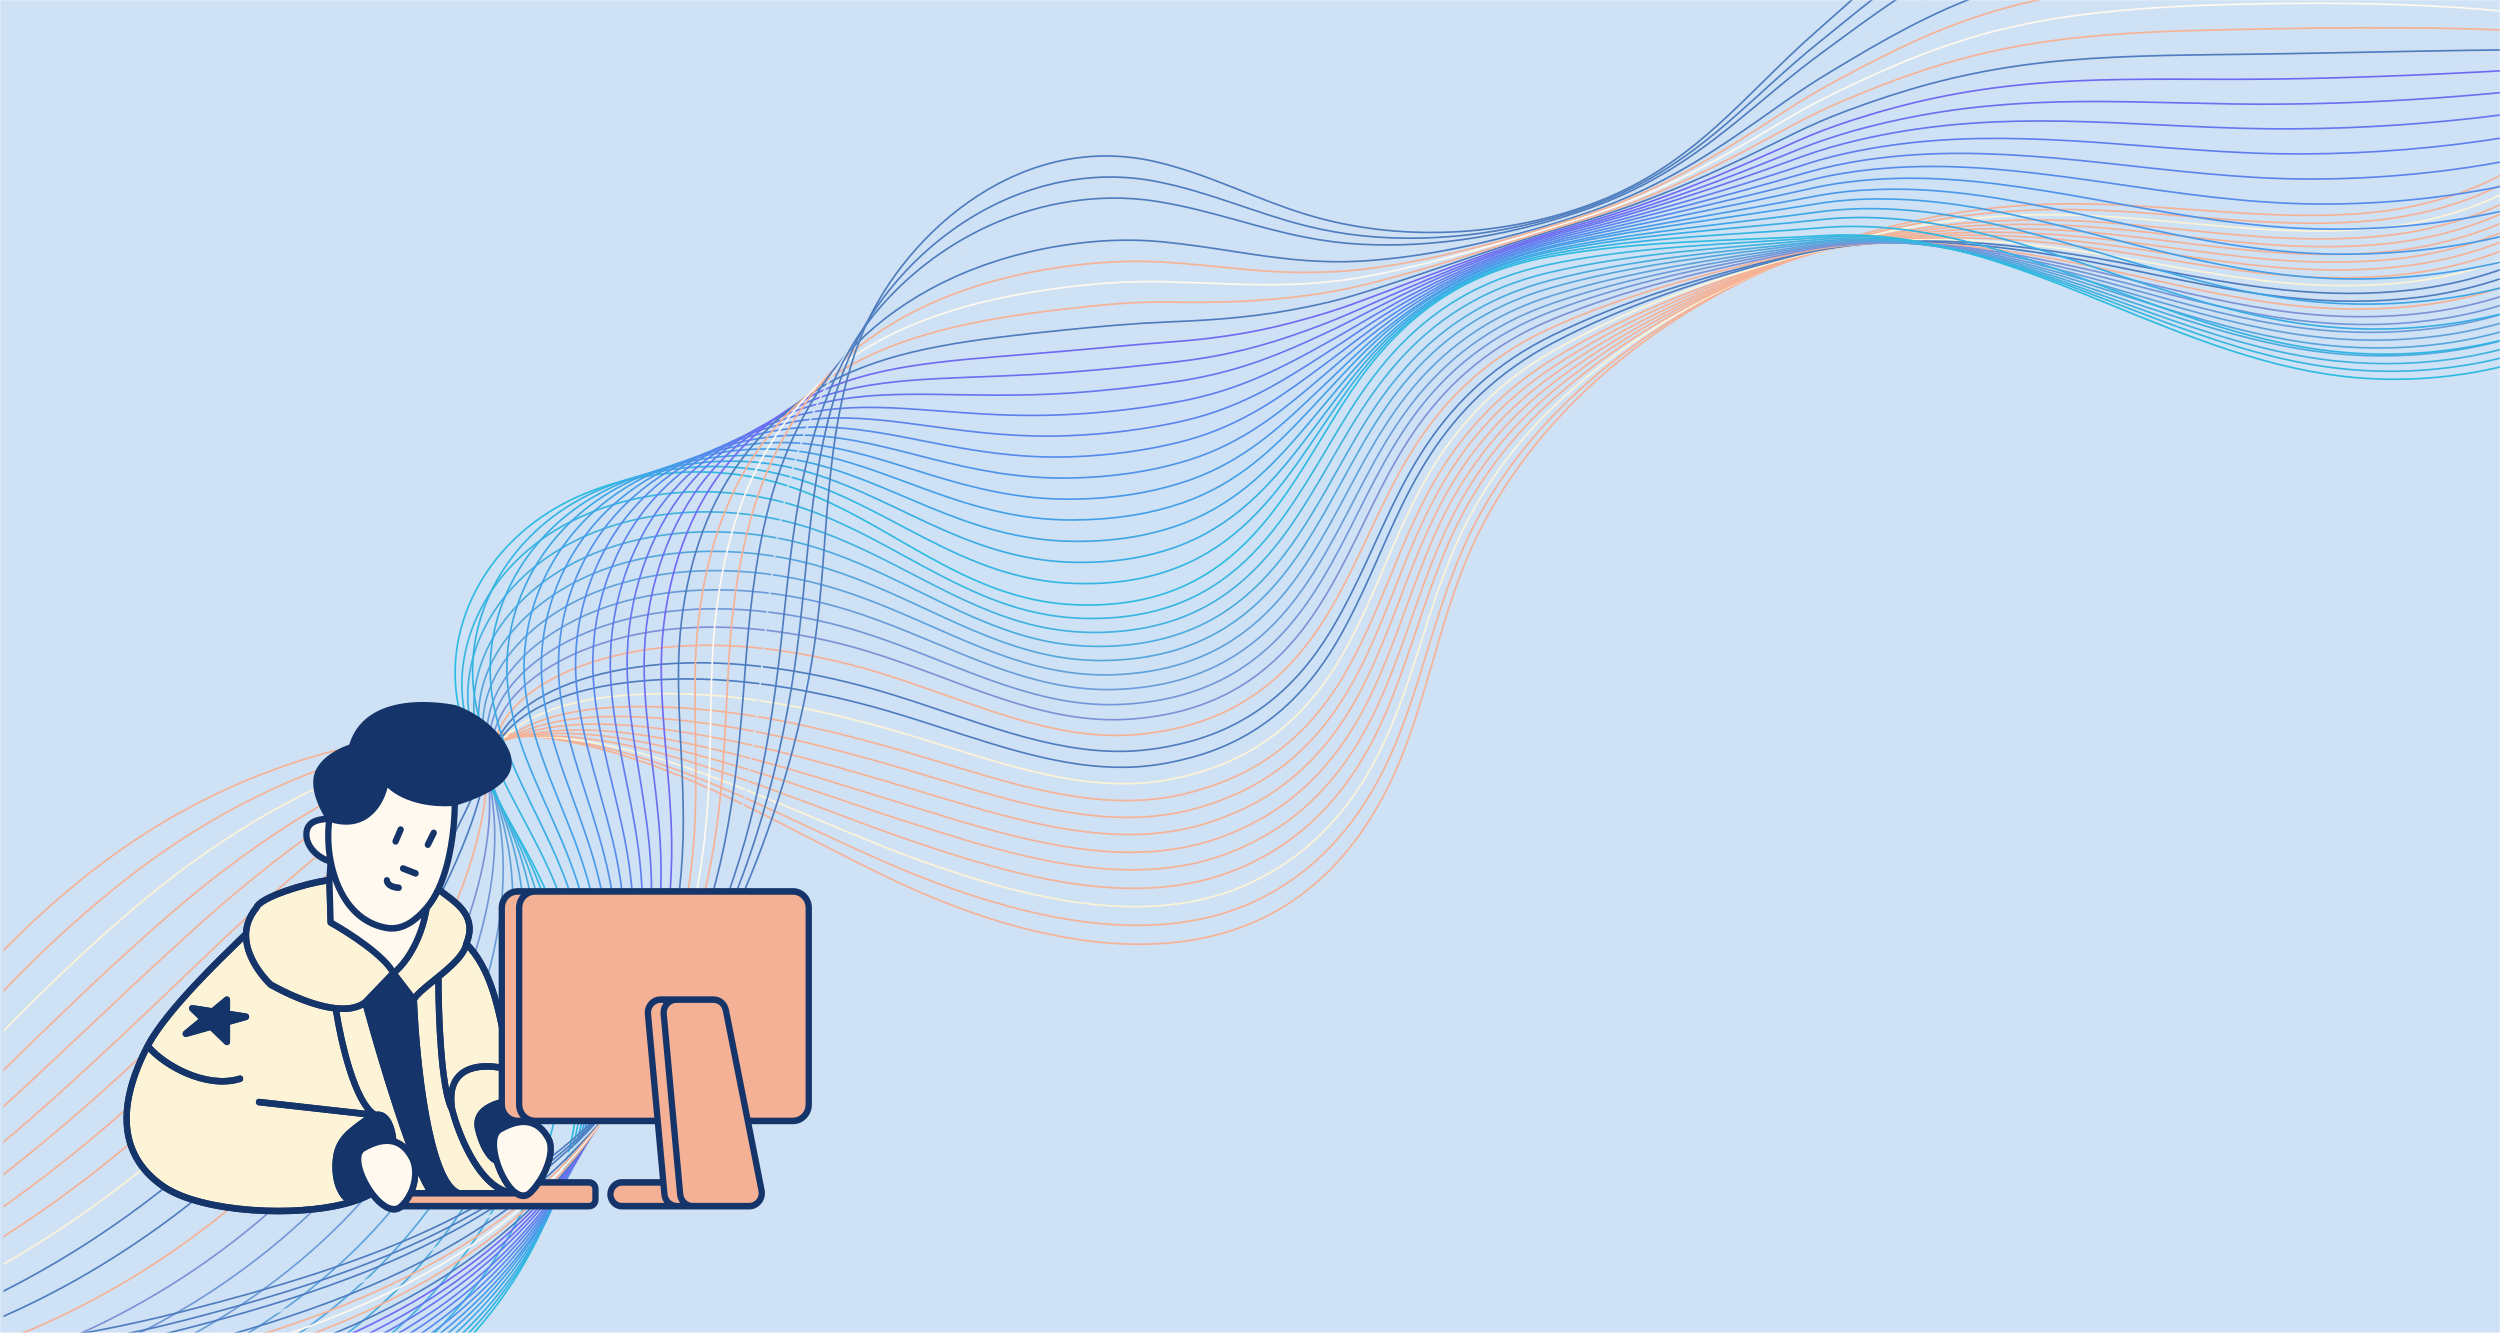 <svg width="1478" height="788" viewBox="0 0 1478 788" fill="none" xmlns="http://www.w3.org/2000/svg">
<mask id="mask0_140_461" style="mask-type:luminance" maskUnits="userSpaceOnUse" x="0" y="0" width="1478" height="788">
<path d="M1478 0H0V788H1478V0Z" fill="white"/>
</mask>
<g mask="url(#mask0_140_461)">
<path d="M1478 0H0V788H1478V0Z" fill="#CFE1F4"/>
</g>
<mask id="mask1_140_461" style="mask-type:luminance" maskUnits="userSpaceOnUse" x="2" y="0" width="1476" height="788">
<path d="M2 788L1478 788L1478 0L2 0L2 788Z" fill="white"/>
</mask>
<g mask="url(#mask1_140_461)">
<path d="M1530.15 44.128C1519.57 91.802 1459.18 120.269 1401.13 125.785C1343.07 131.301 1283.78 120.466 1224.99 120.466C1067.55 120.564 919.088 207.343 867.551 329.483C851.069 368.587 843.812 410.351 827.699 449.653C811.586 488.856 784.28 527.172 739.877 545.789C676.04 572.679 596.09 551.994 531.638 521.952C467.186 491.909 406.916 452.115 335.576 438.325C241.85 420.201 144.311 451.426 72.602 501.562C0.893 551.699 -49.783 619.171 -99.229 685.56" stroke="#F5B195" stroke-miterlimit="10"/>
<path d="M1533.72 48.758C1522.03 96.235 1461.89 124.603 1403.71 130.316C1378.49 132.778 1353.15 132.187 1327.69 130.513C1294.24 128.346 1260.78 124.504 1227.57 123.913C1159.8 122.731 1093.62 136.62 1035.57 163.609C990.673 184.491 950.821 211.972 918.964 244.97C896.209 268.413 878.005 294.811 865.336 323.474C859.678 336.279 855.004 349.478 850.699 362.776C841.966 389.765 834.832 417.148 823.516 443.25C810.724 472.899 791.29 501.562 762.508 521.065C753.529 527.172 743.812 532.393 733.111 536.53C688.339 553.767 636.556 547.857 586.987 533.181C565.585 526.877 544.552 518.898 524.995 510.427C503.101 500.873 481.699 490.629 460.42 480.779C418.6 461.473 377.149 443.644 332.377 437.242C303.226 433.006 274.567 434.188 246.031 439.212C188.344 449.554 131.518 477.134 84.163 512.397C71.248 522.05 58.825 532.294 46.771 542.834C-6.488 589.917 -51.014 644.289 -94.925 695.706" stroke="#F5B195" stroke-miterlimit="10"/>
<path d="M1537.16 53.387C1524.37 100.568 1464.47 128.936 1406.17 134.846C1380.95 137.407 1355.49 136.816 1329.91 135.043C1296.45 132.679 1263.12 128.444 1229.79 127.262C1162.14 124.799 1096.21 136.521 1037.54 162.328C992.15 182.323 951.683 208.524 918.596 240.241C894.98 262.995 876.161 288.999 862.877 317.465C856.973 330.172 852.053 343.371 847.625 356.668C838.523 383.559 831.02 411.04 819.212 436.946C805.805 466.397 785.756 494.371 755.99 512.889C746.765 518.602 736.925 523.527 726.224 527.27C681.206 542.932 630.161 535.544 580.715 520.868C559.19 514.465 538.034 506.881 518.354 498.902C496.214 490.037 474.566 480.581 453.41 472.012C411.713 454.971 371.492 439.901 329.303 436.158C301.997 433.695 275.798 436.552 249.599 443.053C196.463 456.35 142.466 486.491 95.972 523.232C83.18 533.377 70.88 543.917 58.826 554.752C5.075 603.214 -42.772 657.192 -90.127 705.752" stroke="#FDF3D6" stroke-miterlimit="10"/>
<path d="M1540.73 58.115C1526.83 105.001 1467.3 133.468 1408.87 139.476C1383.66 142.037 1358.07 141.545 1332.49 139.673C1299.03 137.211 1265.7 132.581 1232.49 130.808C1164.96 127.164 1099.16 136.521 1039.87 161.245C994.117 180.354 952.79 205.176 918.596 235.711C893.996 257.676 874.562 283.286 860.786 311.556C854.636 324.164 849.593 337.264 844.796 350.562C835.325 377.452 827.329 404.934 815.152 430.642C801.253 459.897 780.466 487.181 749.839 504.813C740.368 510.23 730.528 514.761 719.704 518.11C674.563 532.196 624.133 523.331 574.687 508.654C553.162 502.252 531.883 494.864 511.834 487.477C489.448 479.203 467.677 470.83 446.521 463.246C404.947 448.471 365.71 436.158 326.227 435.173C300.643 434.484 277.15 439.015 253.288 446.895C204.703 462.95 153.535 495.751 107.902 534.166C95.356 544.705 83.056 555.737 70.879 566.868C16.636 616.807 -34.654 670.293 -85.331 715.997" stroke="#F5B195" stroke-miterlimit="10"/>
<path d="M1544.3 62.745C1529.29 109.434 1470 137.802 1411.46 144.007C1386.12 146.667 1360.53 146.174 1334.95 144.106C1301.49 141.446 1268.16 136.521 1235.07 134.059C1167.67 129.232 1101.99 136.324 1042.21 159.866C995.963 178.088 953.897 201.531 918.596 230.884C893.012 252.062 872.963 277.278 858.695 305.35C852.299 317.958 847.01 330.96 842.09 344.258C832.25 371.05 823.886 398.63 811.094 424.141C796.58 453.1 775.301 479.892 743.567 496.44C733.973 501.464 723.887 505.699 713.186 508.654C667.799 521.164 618.107 510.821 568.784 496.046C547.259 489.545 525.734 482.552 505.562 475.657C483.053 467.974 460.913 460.488 439.88 454.184C398.429 441.773 360.176 432.12 323.399 433.794C299.537 434.878 278.75 441.083 257.102 450.441C213.068 469.451 164.852 504.714 119.834 544.705C107.534 555.737 95.234 567.065 82.934 578.491C28.199 629.809 -26.413 682.802 -80.533 725.748" stroke="#F5B195" stroke-miterlimit="10"/>
<path d="M1547.74 67.374C1531.75 113.767 1472.59 142.135 1413.92 148.538C1388.58 151.296 1362.87 150.803 1337.29 148.636C1303.83 145.878 1270.5 140.461 1237.53 137.506C1170.25 131.399 1104.69 136.324 1044.3 158.683C997.561 176.019 954.88 198.182 918.349 226.254C891.781 246.742 871.24 271.466 856.357 299.44C849.715 311.949 844.18 324.951 839.137 338.249C828.805 365.041 820.072 392.621 806.911 417.935C791.905 446.697 769.888 472.8 737.17 488.461C727.33 493.189 717.244 497.031 706.42 499.592C660.91 510.525 611.833 498.804 562.51 483.93C540.862 477.429 519.214 470.633 498.796 464.329C476.041 457.237 453.778 450.736 432.745 445.515C391.417 435.37 354.148 428.475 320.077 432.907C297.814 435.764 279.856 443.644 260.422 454.479C220.939 476.346 175.552 514.268 131.395 555.835C119.218 567.36 107.041 579.081 94.741 590.803C39.514 643.599 -18.419 696.099 -76.106 736.189" stroke="#F5B195" stroke-miterlimit="10"/>
<path d="M1551.31 72.102C1534.21 118.2 1475.29 146.666 1416.5 153.069C1391.16 155.827 1365.33 155.433 1339.75 153.167C1306.17 150.212 1272.96 144.499 1239.99 140.953C1172.84 133.664 1107.4 136.225 1046.52 157.501C999.284 173.951 955.865 194.734 918.227 221.625C890.675 241.325 869.519 265.654 854.144 293.431C847.379 305.842 841.598 318.746 836.186 332.043C825.485 358.835 816.383 386.415 802.73 411.533C787.232 440.098 764.6 465.609 730.775 480.187C720.689 484.521 710.48 488.067 699.656 490.234C653.9 499.592 605.561 486.393 556.238 471.519C534.59 465.018 512.696 458.517 492.155 452.706C469.154 446.205 446.768 440.689 425.612 436.65C384.53 428.77 347.876 424.633 316.757 431.725C296.093 436.453 280.841 446.008 263.744 458.123C228.812 482.847 186.253 523.33 142.834 566.473C130.903 578.392 118.727 590.507 106.304 602.524C50.584 656.699 -10.792 708.806 -71.8 746.137" stroke="#F5B195" stroke-miterlimit="10"/>
<path d="M1554.75 76.732C1536.55 122.534 1477.88 151.001 1419.08 157.6C1393.62 160.457 1367.79 160.063 1342.08 157.699C1308.51 154.645 1275.42 148.538 1242.45 144.303C1175.42 135.733 1110.11 136.127 1048.73 156.221C1001.01 171.784 956.849 191.189 918.227 216.897C889.691 235.809 867.92 259.745 852.053 287.325C845.042 299.637 839.015 312.541 833.48 325.838C822.41 352.532 812.939 380.21 798.794 405.131C782.681 433.499 759.557 458.321 724.625 472.012C714.416 476.051 704.084 479.203 693.137 481.074C647.258 488.856 599.534 474.179 550.334 459.306C528.563 452.706 506.546 446.501 485.882 441.28C462.635 435.37 440.003 430.839 418.97 427.884C378.011 422.27 342.218 421.088 314.051 430.642C294.863 437.143 282.563 448.372 267.68 461.965C237.299 489.644 197.693 532.59 155.012 577.407C143.204 589.818 131.15 602.328 118.604 614.64C62.393 670.293 -2.305 721.808 -66.757 756.382" stroke="#F5B195" stroke-miterlimit="10"/>
<path d="M1558.32 81.361C1539.01 126.966 1480.58 155.334 1421.67 162.131C1396.2 165.086 1370.25 164.692 1344.54 162.229C1310.97 158.979 1277.88 152.576 1245.04 147.75C1178.13 137.998 1112.94 136.127 1050.94 155.039C1002.73 169.716 957.832 187.741 918.103 212.267C888.583 230.49 866.32 253.933 849.838 281.415C842.581 293.629 836.431 306.532 830.65 319.83C819.211 346.523 809.248 374.201 794.734 398.925C778.129 427.096 754.267 451.327 718.474 463.935C708.019 467.579 697.564 470.436 686.617 471.913C640.492 478.119 593.629 461.965 544.306 447.092C522.535 440.492 500.395 434.582 479.362 429.854C455.869 424.535 433.114 420.89 412.081 419.216C371.245 415.867 336.19 417.64 310.975 429.755C293.263 438.226 283.915 451.031 271.246 465.905C245.416 496.538 208.639 541.947 166.696 588.34C155.134 601.145 143.08 614.049 130.534 626.755C73.831 683.787 5.812 734.908 -62.084 766.625" stroke="#F5B195" stroke-miterlimit="10"/>
<path d="M1561.76 86.089C1541.34 131.399 1483.17 159.866 1424.13 166.761C1398.66 169.716 1372.71 169.42 1346.88 166.859C1313.3 163.51 1280.22 156.615 1247.5 151.198C1180.71 140.166 1115.76 136.029 1053.16 153.857C1004.45 167.647 958.817 184.294 917.981 207.638C887.477 225.073 864.599 248.122 847.625 275.406C840.121 287.522 833.726 300.327 827.699 313.624C815.768 340.219 805.558 367.996 790.429 392.523C773.209 420.497 748.856 444.137 711.956 455.661C701.378 459.01 690.799 461.374 679.729 462.556C633.481 467.186 587.234 449.554 537.911 434.681C516.017 428.081 493.753 422.368 472.597 418.231C448.858 413.602 425.98 410.844 404.947 410.253C364.357 409.169 329.917 414.094 307.654 428.475C291.418 438.916 285.022 453.199 274.567 469.55C253.288 503.04 219.34 551.108 178.258 598.979C166.942 612.276 154.888 625.574 142.219 638.477C85.024 696.888 13.685 747.615 -57.656 776.476" stroke="#FDF3D6" stroke-miterlimit="10"/>
<path d="M1565.33 90.719C1543.93 135.733 1485.87 164.2 1426.71 171.292C1401.25 174.345 1375.17 174.05 1349.34 171.292C1315.76 167.746 1282.68 160.555 1249.96 154.547C1183.29 142.333 1118.47 135.93 1055.25 152.577C1006.05 165.48 959.555 180.748 917.735 202.91C886.247 219.557 862.754 242.212 845.288 269.299C837.539 281.316 830.897 294.121 824.747 307.419C812.447 334.014 801.746 361.791 786.248 386.12C768.536 413.799 743.567 436.946 705.56 447.486C694.736 450.441 684.035 452.509 672.965 453.297C626.471 456.351 580.961 437.34 531.761 422.368C509.867 415.67 487.358 410.351 466.079 406.707C442.217 402.668 418.97 400.895 398.06 401.486C357.593 402.668 323.891 410.844 304.58 427.49C289.943 440.098 286.253 455.76 278.135 473.49C261.407 509.935 230.288 560.465 190.067 610.011C178.874 623.801 166.943 637.394 154.151 650.691C96.464 710.579 21.68 760.716 -53.104 786.818" stroke="#4D7CBF" stroke-miterlimit="10"/>
<path d="M1568.9 95.348C1546.39 140.166 1488.58 168.534 1429.42 175.823C1403.83 178.975 1377.76 178.679 1351.8 175.823C1318.22 172.178 1285.26 164.594 1252.54 157.994C1186 144.5 1121.3 135.93 1057.59 151.395C1007.89 163.412 960.662 177.3 917.735 198.281C885.263 214.139 861.155 236.4 843.197 263.389C835.202 275.308 828.438 288.113 822.042 301.41C809.373 328.005 798.302 355.684 782.312 379.915C764.108 407.396 738.524 429.953 699.41 439.409C688.463 442.068 677.516 443.743 666.569 444.137C619.952 445.614 575.057 425.126 525.857 410.154C503.84 403.456 481.208 398.334 459.683 395.281C435.575 391.833 412.205 390.947 391.295 392.72C351.074 396.167 318.233 407.692 301.628 426.407C288.59 441.083 287.729 458.124 281.825 477.233C269.648 516.633 241.481 569.626 201.875 620.747C190.928 634.931 178.997 649.017 166.205 662.511C108.026 723.778 29.921 773.521 -48.307 796.767" stroke="#4D7CBF" stroke-miterlimit="10"/>
<path d="M1572.34 100.076C1548.72 144.598 1491.16 173.064 1431.87 180.452C1406.29 183.604 1380.09 183.407 1354.14 180.452C1320.44 176.61 1287.6 168.632 1255 161.442C1188.58 146.765 1124.01 135.93 1059.68 150.213C1009.49 161.343 961.523 173.852 917.489 193.651C884.033 208.721 859.433 230.588 840.86 257.38C832.742 269.2 825.608 281.907 819.089 295.205C806.051 321.701 794.612 349.478 778.13 373.413C759.311 400.698 733.235 422.762 693.014 431.135C681.821 433.499 670.874 434.779 659.804 434.779C612.941 434.681 568.784 412.715 519.584 397.645C497.567 390.947 474.812 386.12 453.041 383.559C428.687 380.703 405.194 380.801 384.284 383.756C344.186 389.37 312.452 404.343 298.553 425.225C287.237 442.068 289.082 460.487 285.515 480.975C278.012 523.33 252.551 578.885 213.806 631.582C203.105 646.259 191.297 660.639 178.259 674.528C119.588 737.272 38.162 786.522 -43.51 807.01" stroke="#F5B195" stroke-miterlimit="10"/>
<path d="M1575.91 104.706C1551.19 148.932 1493.87 177.399 1434.46 184.885C1408.87 188.135 1382.55 187.938 1356.6 184.885C1322.9 180.945 1290.06 172.572 1257.58 164.791C1191.29 148.932 1126.84 135.733 1062.01 148.932C1011.46 159.176 962.63 170.307 917.489 188.923C882.926 203.206 857.834 224.679 838.769 251.274C830.405 262.995 823.025 275.702 816.26 288.999C802.73 315.496 790.922 343.273 773.948 367.011C754.637 394.099 727.946 415.572 686.741 422.861C675.425 424.831 664.232 425.816 653.162 425.422C606.176 423.747 562.634 400.304 513.557 385.234C491.54 378.437 468.539 374.005 446.645 371.936C422.045 369.671 398.429 370.656 377.519 374.793C337.667 382.673 307.04 400.994 295.601 423.944C286.13 442.955 290.558 462.655 289.205 484.62C286.253 529.832 263.621 587.947 225.614 642.22C215.036 657.389 203.351 672.164 190.313 686.25C131.15 750.373 46.403 799.131 -38.713 816.861" stroke="#7D91D7" stroke-miterlimit="10"/>
<path d="M1579.35 109.335C1553.52 153.364 1496.45 181.732 1436.92 189.415C1411.21 192.764 1384.89 192.567 1358.94 189.415C1325.23 185.278 1292.39 176.61 1259.92 168.139C1193.75 151 1129.42 135.634 1063.98 147.651C1012.94 157.009 963.244 166.662 917.119 184.195C881.572 197.689 855.865 218.768 836.308 245.265C827.698 256.986 820.195 269.594 813.184 282.892C799.285 309.29 787.108 337.165 769.642 360.707C749.716 387.597 722.533 408.578 680.221 414.783C668.659 416.458 657.466 417.049 646.273 416.261C599.041 413.109 556.237 388.09 507.16 373.019C485.02 366.223 461.896 361.987 439.756 360.51C414.91 358.835 391.048 360.805 370.261 366.124C330.532 376.27 301.135 397.841 292.156 422.959C284.653 444.136 291.541 465.215 292.402 488.461C294.124 536.628 274.198 597.205 237.052 653.153C226.72 668.716 215.035 683.885 201.874 698.365C142.219 763.966 54.028 812.231 -34.532 827.104" stroke="#7396D8" stroke-miterlimit="10"/>
<path d="M1582.92 114.063C1556.1 157.797 1499.16 186.263 1439.62 194.045C1413.92 197.394 1387.47 197.295 1361.4 193.946C1327.69 189.711 1294.85 180.55 1262.5 171.587C1196.45 153.266 1132.37 135.634 1066.32 146.469C1014.78 154.94 964.352 163.214 917.12 179.565C880.589 192.272 854.39 212.957 834.218 239.256C825.362 250.879 817.613 263.389 810.479 276.686C796.211 303.084 783.542 330.96 765.707 354.304C745.289 380.998 717.614 401.387 674.072 406.509C662.264 407.888 650.948 408.085 639.755 406.903C592.4 402.175 550.211 375.777 501.257 360.608C479.117 353.713 455.747 349.872 433.484 348.887C408.515 347.902 384.407 350.66 363.62 357.161C324.014 369.473 295.97 394.295 289.328 421.777C283.793 445.023 293.141 467.481 296.216 492.204C302.489 543.326 285.515 606.366 248.984 663.89C238.898 679.945 227.213 695.508 213.929 710.185C153.782 777.165 62.27 825.036 -29.734 837.053" stroke="#699CD9" stroke-miterlimit="10"/>
<path d="M1586.36 118.693C1558.44 162.131 1501.74 190.598 1442.08 198.576C1416.38 202.024 1389.81 201.925 1363.73 198.478C1330.03 194.045 1297.31 184.589 1264.96 175.035C1199.04 155.433 1135.08 135.536 1068.53 145.288C1016.5 152.872 965.213 159.767 916.997 174.936C879.482 186.756 852.668 207.146 832.004 233.248C822.902 244.773 815.03 257.282 807.527 270.58C792.89 296.879 779.852 324.853 761.525 348.001C740.615 374.399 712.325 394.394 667.676 398.334C655.745 399.418 644.306 399.221 632.99 397.645C585.389 391.341 543.938 363.465 494.984 348.296C472.721 341.401 449.228 337.757 426.719 337.363C401.504 336.969 377.273 340.712 356.486 348.395C317.126 362.973 290.312 391.045 286.007 420.694C282.44 446.008 294.371 469.845 299.537 495.948C310.607 549.926 296.216 615.625 260.546 674.627C250.583 691.076 239.021 707.033 225.737 722.104C165.098 790.561 70.265 837.94 -25.183 847.1" stroke="#5FA1DB" stroke-miterlimit="10"/>
<path d="M1589.93 123.322C1560.9 166.465 1504.45 194.932 1444.67 203.107C1418.84 206.653 1392.27 206.555 1366.19 203.009C1332.37 198.379 1299.77 188.628 1267.42 178.384C1201.62 157.6 1137.78 135.438 1070.62 144.007C1018.1 150.705 966.075 156.123 916.752 170.208C878.13 181.24 850.824 201.236 829.668 227.141C820.32 238.567 812.202 251.077 804.576 264.374C789.57 290.674 776.163 318.648 757.344 341.598C735.819 367.799 706.914 387.302 661.404 390.159C649.227 390.947 637.665 390.356 626.349 388.484C578.625 380.604 537.789 351.251 488.835 336.082C466.572 329.187 442.956 325.838 420.201 325.937C394.74 326.134 370.262 330.763 349.598 339.628C310.361 356.472 284.901 387.598 283.056 419.709C281.457 446.993 295.848 472.406 303.228 499.888C318.849 556.722 307.287 624.983 272.478 685.659C262.761 702.601 251.199 718.952 237.792 734.219C176.661 804.056 78.506 850.942 -20.386 857.443" stroke="#55A6DC" stroke-miterlimit="10"/>
<path d="M1593.5 128.05C1563.36 170.996 1507.27 199.463 1447.25 207.737C1421.42 211.283 1394.85 211.283 1368.65 207.638C1334.83 202.91 1302.23 192.666 1270.01 181.929C1204.32 159.865 1140.61 135.536 1072.96 142.923C1019.95 148.735 967.181 152.675 916.751 165.677C877.145 175.921 849.347 195.523 827.576 221.33C817.982 232.657 809.618 245.068 801.869 258.366C786.371 284.665 772.595 312.639 753.284 335.392C731.267 361.396 701.747 380.407 655.13 382.082C642.83 382.476 631.145 381.49 619.706 379.323C571.736 369.867 531.761 339.037 482.807 323.868C460.421 316.875 436.682 313.821 413.804 314.511C388.097 315.299 363.497 320.913 342.833 330.96C303.719 349.97 279.611 384.347 280.103 418.723C280.472 447.978 297.2 474.869 306.917 503.828C327.089 563.617 318.479 634.34 284.285 696.592C274.814 714.027 263.252 730.673 249.722 746.335C188.099 817.649 86.501 864.042 -15.712 867.687" stroke="#4BABDE" stroke-miterlimit="10"/>
<path d="M1596.94 132.679C1565.82 175.33 1509.86 203.796 1449.83 212.268C1424 215.912 1397.31 215.912 1370.99 212.169C1337.16 207.244 1304.57 196.704 1272.47 185.278C1206.91 162.032 1143.32 135.339 1075.05 141.643C1021.55 146.568 967.918 149.129 916.627 160.949C876.037 170.307 847.624 189.612 825.238 215.223C815.521 226.451 806.911 238.863 798.793 252.16C782.926 278.361 768.781 306.434 748.978 328.99C726.346 354.797 696.334 373.315 648.61 373.906C636.064 374.004 624.256 372.626 612.94 370.065C564.847 359.033 525.487 326.725 476.533 311.457C454.147 304.464 430.162 301.706 407.038 302.888C381.085 304.267 356.239 310.768 335.698 321.997C296.707 343.174 273.952 380.703 276.781 417.542C279.241 448.766 298.306 477.134 310.237 507.472C334.96 570.217 329.179 643.402 295.846 707.329C286.498 725.157 275.059 742.296 261.529 758.155C199.414 830.848 94.495 876.847 -11.285 877.635" stroke="#41B1DF" stroke-miterlimit="10"/>
<path d="M1600.51 137.309C1568.28 179.664 1512.56 208.131 1452.42 216.7C1426.46 220.443 1399.77 220.443 1373.45 216.602C1339.62 211.578 1307.03 200.645 1275.05 188.628C1209.61 164.101 1146.15 135.241 1077.39 140.363C1023.39 144.401 969.026 145.386 916.628 156.221C875.054 164.692 846.026 183.702 823.148 209.115C813.185 220.246 804.329 232.657 796.088 245.955C779.852 272.156 765.215 300.228 745.043 322.588C721.919 348.198 691.292 366.322 642.461 365.632C629.792 365.435 617.861 363.662 606.422 360.707C558.083 348.099 519.461 314.412 470.507 299.046C447.998 292.052 423.89 289.492 400.643 291.265C374.567 293.235 349.475 300.721 328.934 313.132C290.066 336.575 268.664 377.157 273.83 416.36C278.258 449.554 299.783 479.498 313.928 511.215C343.325 576.816 340.25 652.661 307.655 718.065C298.553 736.386 287.114 753.821 273.461 770.073C210.854 844.244 102.614 889.652 -6.61 887.682" stroke="#37B6E1" stroke-miterlimit="10"/>
<path d="M1603.95 142.037C1556.23 202.319 1463.12 234.627 1375.79 221.231C1272.84 205.471 1182.92 133.271 1079.48 139.279C1024.99 142.431 969.887 142.037 916.382 151.69C855.128 162.722 820.934 196.311 793.136 239.946C757.466 295.993 729.545 361.003 636.065 357.555C568.538 355.093 524.75 305.843 464.357 286.832C416.633 271.86 360.668 278.755 321.923 304.464C283.178 330.172 263.129 373.709 270.632 415.375C277.028 450.539 301.013 481.961 317.372 515.155C360.791 602.82 348.368 706.639 285.269 782.189C222.17 857.738 110.486 902.753 -2.059 897.926" stroke="#2DBBE2" stroke-miterlimit="10"/>
<path d="M1598.54 133.369C1550.08 188.923 1457.58 218.965 1370.87 206.653C1327.45 200.546 1286.24 184.983 1245.53 170.011C1203.83 154.546 1162.87 139.574 1120.07 135.142C1106.29 133.763 1092.27 133.369 1078.13 134.551C1024.87 138.983 970.994 140.067 917.735 150.114C857.342 161.442 822.533 193.651 793.751 234.824C787.109 244.28 780.713 253.933 774.194 263.487C755.006 291.56 734.588 318.155 702.362 332.832C684.281 341.106 662.633 345.735 635.573 344.947C568.907 343.174 525.242 298.061 466.817 281.808C459.068 279.641 451.073 278.065 443.078 277.08C403.103 272.155 360.914 281.414 330.041 303.183C293.018 329.285 273.83 372.428 280.841 413.7C286.745 448.667 309.131 480.286 324.26 513.48C350.336 570.709 353.288 634.537 334.469 692.455C324.383 723.384 308.024 752.638 285.884 778.445C245.294 825.528 185.639 860.397 118.604 878.817C80.105 889.356 39.146 894.38 -1.936 893.001" stroke="#33B4E3" stroke-miterlimit="10"/>
<path d="M1593 124.701C1543.93 175.527 1451.92 203.304 1365.7 192.075C1322.4 186.461 1281.45 172.375 1241.22 158.979C1200.02 145.288 1159.8 132.187 1117.73 129.232C1104.2 128.247 1090.55 128.346 1076.65 129.823C1024.5 135.536 971.978 137.999 919.088 148.44C859.679 159.964 824.132 190.992 794.489 229.702C787.601 238.666 780.959 247.629 774.194 256.593C754.391 282.794 733.727 307.32 701.501 320.913C683.297 328.498 661.772 332.93 635.204 332.438C569.399 331.256 525.857 290.378 469.4 276.884C461.897 275.111 454.271 273.929 446.522 273.239C408.023 269.89 367.679 280.036 338.282 302.1C302.981 328.596 284.654 371.247 291.05 412.124C296.339 446.895 317.372 478.612 331.025 511.905C354.887 569.133 356.24 632.666 336.437 689.894C325.736 720.626 308.885 749.487 286.253 774.9C245.048 821.195 185.27 855.276 118.112 873.695C79.613 884.235 38.9 889.357 -2.059 888.175" stroke="#38ADE5" stroke-miterlimit="10"/>
<path d="M1587.47 116.033C1537.65 162.131 1446.27 187.741 1360.66 177.596C1317.61 172.572 1276.77 159.767 1236.92 148.144C1196.08 136.127 1156.6 125.095 1115.4 123.519C1102.11 123.027 1088.7 123.519 1075.17 125.292C1024.13 132.286 972.962 136.324 920.318 147.061C861.77 158.979 825.608 188.529 794.981 224.777C787.97 233.15 780.959 241.522 774.071 249.796C753.653 274.027 732.743 296.682 700.517 309.093C682.313 316.087 660.788 320.322 634.712 320.027C569.768 319.534 526.472 282.695 471.737 272.057C464.48 270.678 457.1 269.792 449.597 269.398C412.574 267.625 374.075 278.657 346.031 301.016C312.329 327.808 294.986 370.065 300.767 410.548C305.564 445.22 324.998 477.036 337.421 510.329C358.946 567.557 358.946 630.794 338.036 687.333C326.72 717.868 309.377 746.335 286.376 771.255C244.556 816.762 184.655 850.055 117.497 868.475C79.121 878.916 38.408 884.136 -2.428 883.348" stroke="#3EA6E6" stroke-miterlimit="10"/>
<path d="M1581.94 107.365C1531.38 148.834 1440.61 172.08 1355.49 163.018C1312.57 158.585 1271.98 147.159 1232.49 137.112C1192.03 126.868 1153.4 117.806 1112.94 117.609C1099.9 117.511 1086.86 118.397 1073.58 120.564C1023.64 128.74 973.824 134.256 921.426 145.386C863.862 157.6 826.962 185.771 795.474 219.655C788.217 227.437 780.96 235.218 773.826 242.901C752.793 265.261 731.637 285.946 699.411 297.175C681.084 303.577 659.682 307.32 634.098 307.419C570.015 307.616 526.965 274.914 474.075 267.034C467.064 265.95 459.93 265.458 452.796 265.458C417.249 265.261 380.718 277.179 354.027 299.834C322.047 327.02 305.688 368.784 310.731 408.972C315.036 443.447 332.871 475.46 343.941 508.753C363.252 566.08 361.653 628.922 339.636 684.87C327.705 715.208 309.747 743.183 286.5 767.808C244.065 812.527 184.041 845.13 116.76 863.353C78.384 873.794 37.916 879.112 -2.797 878.521" stroke="#43A0E8" stroke-miterlimit="10"/>
<path d="M1576.52 98.796C1525.23 135.536 1435.07 156.517 1350.57 148.637C1307.89 144.697 1267.3 134.65 1228.31 126.376C1188.34 117.806 1150.45 110.714 1110.72 111.995C1097.93 112.389 1085.14 113.669 1072.22 116.132C1023.39 125.588 974.93 132.581 922.901 144.106C866.198 156.615 828.683 183.506 796.211 214.829C788.708 222.118 781.205 229.21 773.825 236.203C752.3 256.691 730.652 275.308 698.426 285.453C679.976 291.265 658.82 294.909 633.605 295.106C570.383 295.697 527.456 267.428 476.534 262.306C469.769 261.616 462.881 261.518 456.116 261.715C422.168 262.995 387.359 275.899 362.144 298.849C331.763 326.429 316.388 367.799 320.816 407.495C324.629 441.773 340.865 473.884 350.705 507.275C367.679 564.602 364.604 627.15 341.603 682.408C329.057 712.549 310.607 740.129 286.991 764.262C243.941 808.193 183.794 840.008 116.39 858.231C78.137 868.573 37.793 873.991 -2.797 873.794" stroke="#4999E9" stroke-miterlimit="10"/>
<path d="M1570.99 90.128C1518.96 122.14 1429.42 140.954 1345.53 134.059C1303.09 130.71 1262.63 122.042 1224.01 115.344C1184.4 108.547 1147.38 103.425 1108.39 106.085C1095.84 106.971 1083.42 108.547 1070.75 111.404C1023.02 122.14 975.914 130.611 924.131 142.431C868.412 155.236 830.159 180.748 796.826 209.707C789.077 216.405 781.328 222.906 773.825 229.308C751.685 247.925 729.791 264.571 697.565 273.535C679.115 278.755 657.959 282.104 633.236 282.597C570.752 283.877 528.071 259.745 479.117 257.381C472.598 257.085 466.079 257.282 459.437 257.873C426.965 260.73 394.001 274.52 370.139 297.766C341.48 325.74 326.966 366.617 330.779 405.919C334.1 440 348.86 472.308 357.224 505.699C371.984 563.026 367.187 625.278 343.325 679.847C330.164 709.791 311.222 736.977 287.237 760.716C243.695 803.859 183.425 834.886 115.898 853.109C77.645 863.451 37.424 868.967 -3.043 869.066" stroke="#4F92EA" stroke-miterlimit="10"/>
<path d="M1565.45 81.46C1512.81 108.744 1423.63 125.292 1340.36 119.481C1298.05 116.723 1257.83 109.335 1219.58 104.41C1180.34 99.288 1144.05 96.235 1105.92 100.273C1093.62 101.554 1081.45 103.622 1069.15 106.774C1022.53 118.693 976.652 128.74 925.361 140.954C870.503 153.956 831.635 178.285 797.318 204.683C789.323 210.889 781.328 216.7 773.579 222.413C750.824 239.06 728.561 253.736 696.458 261.616C677.885 266.147 656.852 269.299 632.621 270.087C570.998 271.959 528.563 251.963 481.454 252.456C475.181 252.554 468.908 253.047 462.635 253.933C431.639 258.366 400.643 273.042 378.134 296.584C351.197 324.952 337.544 365.337 340.742 404.343C343.571 438.325 356.609 470.732 363.866 504.222C376.166 561.549 370.016 623.505 345.047 677.385C331.271 707.132 311.837 733.825 287.483 757.17C243.326 799.525 182.933 829.764 115.283 847.888C77.153 858.132 37.055 863.747 -3.289 864.141" stroke="#548BEC" stroke-miterlimit="10"/>
<path d="M1559.92 72.792C1506.54 95.348 1417.98 109.532 1335.32 105.001C1293.25 102.637 1253.16 96.826 1215.27 93.477C1176.53 90.128 1140.98 89.044 1103.59 94.462C1091.53 96.235 1079.73 98.697 1067.67 102.145C1022.29 115.344 977.637 126.77 926.592 139.378C872.595 152.675 832.989 175.626 797.811 199.66C789.57 205.274 781.329 210.495 773.334 215.617C750.087 230.392 727.455 243 695.352 249.796C676.656 253.736 655.746 256.593 632.007 257.578C571.245 260.04 528.933 244.28 483.792 247.531C477.765 247.925 471.738 248.811 465.834 249.993C436.314 256.002 407.163 271.565 386.13 295.402C360.792 324.164 348.123 364.155 350.829 402.668C353.166 436.454 364.605 468.959 370.509 502.547C380.595 559.874 372.846 621.535 346.893 674.725C332.502 704.275 312.453 730.575 287.853 753.427C243.081 794.994 182.565 824.445 114.915 842.569C76.908 852.813 36.81 858.428 -3.288 859.216" stroke="#5A84ED" stroke-miterlimit="10"/>
<path d="M1554.51 64.124C1500.39 81.952 1412.44 93.871 1330.28 90.423C1288.33 88.65 1248.48 84.119 1210.97 82.543C1172.59 80.869 1137.9 81.755 1101.25 88.65C1089.57 90.817 1077.88 93.674 1066.2 97.515C1021.92 111.995 978.62 124.898 927.944 137.802C874.931 151.395 834.587 172.966 798.548 194.538C790.061 199.561 781.574 204.191 773.333 208.722C749.471 221.625 726.47 232.263 694.49 237.878C675.671 241.227 655.007 243.886 631.637 245.068C571.736 248.22 529.547 236.597 486.374 242.606C480.593 243.394 474.812 244.674 469.277 246.152C441.233 253.736 413.927 270.186 394.37 294.318C370.754 323.376 358.946 362.973 361.037 401.191C362.759 434.779 372.845 467.481 377.273 501.07C385.022 558.397 375.797 619.762 348.737 672.263C333.731 701.616 313.19 727.521 288.221 749.979C242.834 790.758 182.195 819.422 114.422 837.546C76.415 847.691 36.563 853.503 -3.535 854.488" stroke="#607DEE" stroke-miterlimit="10"/>
<path d="M1548.97 55.456C1494.11 68.655 1406.78 78.209 1325.23 75.845C1283.54 74.663 1243.81 71.511 1206.66 71.511C1168.65 71.511 1134.83 74.466 1098.91 82.74C1087.47 85.4 1076.16 88.65 1064.72 92.787C1021.55 108.547 979.604 122.83 929.174 136.226C877.022 150.016 835.94 170.405 799.04 189.416C790.307 193.947 781.574 197.887 773.21 201.728C748.856 212.76 725.363 221.33 693.506 225.861C674.564 228.52 654.023 230.983 631.145 232.46C572.105 236.203 530.039 228.914 488.834 237.582C483.299 238.764 477.887 240.34 472.475 242.113C445.907 251.175 420.569 268.61 402.242 293.038C380.225 322.489 369.401 361.594 370.877 399.418C372.107 432.809 380.594 465.61 383.792 499.297C389.327 556.624 378.38 617.694 350.459 669.505C334.715 698.562 313.805 724.172 288.344 746.138C242.342 786.129 181.58 814.004 113.684 832.128C75.8 842.274 36.071 848.085 -3.904 849.464" stroke="#6576F0" stroke-miterlimit="10"/>
<path d="M1543.44 46.886C1487.84 55.357 1401.12 62.745 1320.07 61.464C1278.49 60.775 1239.01 59.002 1202.36 60.775C1164.84 62.547 1131.75 67.473 1096.58 77.126C1085.38 80.278 1074.31 83.922 1063.24 88.355C1021.18 105.395 980.587 121.155 930.403 134.847C879.112 148.932 837.292 167.943 799.654 184.589C790.675 188.529 781.819 191.977 773.086 195.129C748.117 204.289 724.378 210.79 692.521 214.238C673.456 216.306 653.038 218.473 630.529 220.148C572.35 224.58 530.53 221.428 491.17 232.854C485.881 234.43 480.715 236.302 475.672 238.469C450.58 249.107 427.087 267.428 410.236 292.151C389.941 321.997 379.978 360.707 380.839 398.039C381.577 431.332 388.465 464.231 390.31 497.918C393.508 555.343 381.085 616.019 352.18 667.141C335.821 696.001 314.296 721.119 288.589 742.789C241.972 781.992 181.087 809.079 113.191 827.105C75.307 837.152 35.701 843.16 -4.028 844.736" stroke="#6B70F1" stroke-miterlimit="10"/>
<path d="M1537.9 38.218C1481.69 41.961 1395.47 47.083 1315.03 46.886C1273.7 46.788 1234.34 46.295 1198.05 49.841C1160.91 53.289 1128.56 60.184 1094.24 71.314C1083.29 74.86 1072.47 78.899 1061.77 83.725C1020.81 102.046 981.572 119.185 931.757 133.369C881.45 147.652 838.892 165.382 800.27 179.566C791.045 182.915 781.943 185.771 772.964 188.234C747.503 195.523 723.272 199.955 691.538 202.221C672.473 203.6 652.055 205.57 630.038 207.54C572.72 212.563 531.023 213.647 493.631 227.831C488.588 229.801 483.668 231.968 478.994 234.43C455.378 246.644 433.853 265.852 418.355 290.871C399.782 321.11 390.68 359.328 390.926 396.364C391.172 429.46 396.461 462.458 397.076 496.243C398.06 553.669 383.915 614.049 354.026 664.481C337.052 693.145 315.035 717.868 288.959 739.046C241.727 777.559 180.719 803.76 112.7 821.786C74.939 831.833 35.456 837.841 -4.273 839.811" stroke="#7069F3" stroke-miterlimit="10"/>
<path d="M1532.49 29.55C1475.54 28.565 1389.93 31.52 1310.1 32.308C1269.02 32.801 1229.79 33.687 1193.87 38.809C1157.09 44.03 1125.6 52.895 1092.03 65.404C1081.32 69.443 1070.87 73.875 1060.54 78.997C1020.69 98.599 982.801 117.215 933.232 131.695C883.786 146.174 840.49 162.624 801.13 174.444C791.659 177.3 782.311 179.467 773.209 181.339C747.256 186.756 722.533 189.12 690.922 190.302C671.734 191.09 651.439 192.863 629.914 195.03C573.457 200.743 531.883 205.964 496.459 223.004C491.662 225.27 486.988 227.929 482.56 230.687C460.42 244.477 440.74 264.571 426.595 289.886C409.621 320.519 401.503 358.245 401.134 394.887C400.765 427.786 404.701 460.98 403.84 494.766C402.487 552.191 386.866 612.276 355.993 662.019C338.404 690.485 315.895 714.815 289.45 735.598C241.603 773.324 180.472 798.737 112.33 816.762C74.569 826.711 35.332 832.916 -4.274 835.182" stroke="#4D7CBF" stroke-miterlimit="10"/>
<path d="M1526.95 20.882C1469.27 15.169 1384.15 15.858 1304.94 17.828C1263.98 18.813 1224.99 21.079 1189.44 27.974C1153.16 34.869 1122.41 45.704 1089.57 59.691C1079.11 64.123 1068.9 69.048 1058.94 74.466C1020.32 95.348 983.663 115.344 934.463 130.316C885.878 145.091 841.844 160.161 801.623 169.518C791.906 171.784 782.312 173.36 772.964 174.641C746.396 178.187 721.427 179.172 689.816 178.581C670.505 178.285 650.456 180.255 629.3 182.717C573.704 189.021 532.376 198.576 498.797 218.276C494.246 220.935 489.941 223.89 485.759 226.944C465.095 242.31 447.26 263.29 434.591 288.9C419.339 319.928 412.082 357.259 411.098 393.409C410.237 426.111 412.574 459.502 410.483 493.288C406.916 550.713 389.573 610.503 357.839 659.654C339.512 687.924 316.634 711.761 289.82 732.15C241.358 769.088 180.104 793.713 111.962 811.64C74.324 821.588 35.087 827.794 -4.273 830.355" stroke="#F5B195" stroke-miterlimit="10"/>
<path d="M1521.42 12.214C1462.99 1.773 1378.49 0.394 1299.9 3.251C1259.18 4.925 1220.19 8.471 1185.14 16.942C1149.22 25.61 1119.33 38.415 1087.23 53.781C1077.02 58.706 1067.18 63.927 1057.46 69.738C1019.95 91.999 984.524 113.275 935.693 128.641C888.092 143.613 843.197 157.305 802.115 164.397C792.152 166.071 782.312 167.056 772.718 167.647C745.658 169.322 720.197 167.45 688.586 166.564C669.152 165.973 649.226 167.45 628.562 170.011C573.827 177.005 532.622 190.696 501.011 213.154C496.706 216.208 492.647 219.458 488.834 222.807C469.646 239.651 453.779 261.616 442.463 287.522C428.81 318.943 422.537 355.782 421.061 391.636C419.585 424.24 420.569 457.631 417.002 491.614C411.344 549.039 392.279 608.533 359.438 656.995C340.496 685.068 317.003 708.511 289.943 728.408C240.866 764.557 179.612 788.493 111.224 806.321C73.586 816.171 34.595 822.574 -4.765 825.43" stroke="#FFF9EF" stroke-miterlimit="10"/>
<path d="M1516.01 3.546C1456.84 -11.623 1372.96 -15.268 1294.85 -11.229C1254.26 -9.062 1215.52 -4.137 1180.83 6.107C1145.28 16.449 1116.13 31.224 1084.89 48.166C1074.93 53.486 1065.33 59.199 1055.99 65.305C1019.58 88.847 985.507 111.502 936.922 127.36C890.182 142.529 844.549 154.94 802.729 159.57C792.52 160.653 782.434 160.949 772.594 161.047C745.042 161.343 719.089 156.91 687.601 154.94C668.044 153.758 648.241 154.94 628.069 157.797C574.195 165.48 533.236 183.407 503.47 208.525C499.411 211.972 495.598 215.616 492.031 219.261C474.442 237.68 460.297 260.532 450.334 286.733C438.403 318.45 432.991 354.895 430.9 390.355C428.932 422.762 428.317 456.35 423.52 490.333C415.525 547.758 394.861 606.957 361.159 654.729C341.602 682.506 317.617 705.654 290.188 725.157C240.619 760.518 179.119 783.666 110.608 801.494C73.093 811.246 34.225 817.747 -5.012 820.899" stroke="#F5B195" stroke-miterlimit="10"/>
<path d="M1510.47 -5.122C1450.69 -24.921 1367.3 -30.929 1289.81 -25.807C1249.47 -23.049 1210.84 -16.745 1176.53 -4.925C1141.47 7.19 1113.06 23.936 1082.55 42.257C1072.84 48.068 1063.61 54.175 1054.51 60.577C1019.21 85.399 986.492 109.532 938.276 125.686C892.397 141.15 846.026 152.084 803.345 154.448C792.889 155.039 782.557 154.743 772.594 154.054C744.427 152.084 718.229 145.977 686.741 142.923C667.061 141.052 647.381 142.037 627.701 145.189C574.688 153.561 533.852 175.625 506.053 203.501C502.24 207.342 498.674 211.282 495.476 215.222C479.363 235.218 467.063 258.956 458.576 285.453C448.367 317.564 443.815 353.615 441.109 388.582C438.649 420.792 436.436 454.479 430.286 488.56C420.077 545.985 397.69 604.79 363.127 651.972C342.832 679.552 318.478 702.305 290.557 721.315C240.373 755.889 178.75 778.249 110.239 796.077C72.724 805.829 33.979 812.428 -5.012 815.875" stroke="#4D7CBF" stroke-miterlimit="10"/>
<path d="M1504.94 -13.692C1444.42 -38.218 1361.64 -46.394 1284.77 -40.287C1244.67 -36.938 1206.17 -29.353 1172.22 -15.76C1137.54 -1.97 1109.86 16.745 1080.22 36.543C1070.75 42.749 1061.89 49.348 1053.03 56.046C1018.96 82.247 987.476 107.66 939.506 124.307C894.488 139.968 847.501 150.015 803.959 149.523C793.258 149.424 782.68 148.735 772.471 147.356C743.812 143.514 717.121 135.24 685.756 131.202C666.076 128.641 646.519 129.527 627.208 132.876C575.056 141.84 534.466 168.238 508.513 198.773C504.946 202.91 501.748 207.244 498.796 211.578C484.159 233.149 473.827 257.774 466.693 284.566C458.083 317.071 454.516 352.63 451.195 387.302C448.12 419.314 444.553 453.198 436.927 487.279C424.381 544.705 400.396 603.214 364.849 649.706C343.939 677.089 318.97 699.35 290.803 718.065C240.004 751.85 178.258 773.422 109.624 791.152C72.232 800.805 33.611 807.503 -5.381 811.344" stroke="#CFE1F4" stroke-miterlimit="10"/>
<path d="M1499.4 -22.359C1438.15 -51.614 1355.98 -62.055 1279.6 -54.766C1239.62 -50.924 1201.37 -41.862 1167.79 -26.693C1133.48 -11.13 1106.66 9.554 1077.76 30.732C1068.65 37.43 1059.92 44.325 1051.43 51.417C1018.47 78.898 988.212 105.691 940.734 122.731C896.577 138.59 848.853 146.864 804.45 144.401C793.503 143.81 782.802 142.431 772.224 140.363C742.95 134.748 716.013 124.307 684.648 119.185C664.845 115.935 645.411 116.624 626.592 120.17C575.301 129.823 534.957 160.358 510.849 193.651C507.528 198.182 504.576 202.812 501.993 207.441C488.832 230.589 480.345 256.1 474.687 283.188C467.799 316.087 464.97 351.153 461.157 385.431C457.467 417.345 452.424 451.327 443.568 485.408C428.808 542.834 403.101 600.949 366.693 646.85C345.045 673.937 319.707 695.903 291.171 714.125C239.757 747.123 177.888 767.906 109.131 785.636C71.862 795.289 33.363 801.987 -5.505 806.124" stroke="#4D7CBF" stroke-miterlimit="10"/>
<path d="M1493.99 -31.027C1432 -65.01 1350.45 -77.716 1274.68 -69.344C1234.95 -64.911 1196.82 -54.569 1163.61 -37.627C1129.79 -20.389 1103.71 2.266 1075.54 24.921C1066.69 32.013 1058.32 39.4 1050.08 46.788C1018.35 75.55 989.32 103.622 942.088 121.155C898.792 137.112 850.453 144.106 805.189 139.378C793.996 138.196 783.049 136.226 772.348 133.566C742.582 126.179 715.153 113.472 683.911 107.365C663.985 103.425 644.674 104.016 626.347 107.759C575.917 118.2 535.819 152.872 513.556 188.825C510.481 193.75 507.775 198.773 505.438 203.698C493.753 228.323 487.111 254.82 482.806 282.203C477.517 315.496 475.672 350.168 471.244 383.953C467.062 415.67 460.42 449.751 450.211 483.931C433.114 541.455 405.808 599.176 368.539 644.387C346.276 671.278 320.446 692.849 291.541 710.678C239.512 742.887 177.52 762.883 108.763 780.613C71.494 790.167 33.118 797.062 -5.504 801.495" stroke="#4D7CBF" stroke-miterlimit="10"/>
<path d="M1488.46 -39.696C1392.76 -98.697 1254.26 -102.538 1159.31 -48.56C1125.85 -29.55 1100.64 -4.925 1073.21 19.109C1031.02 56.145 1002.36 97.121 943.442 119.678C890.552 139.969 827.207 143.613 772.226 126.769C741.845 117.51 714.17 102.736 682.928 95.545C599.903 76.534 530.9 142.726 508.76 199.758C486.128 257.873 490.556 321.307 481.331 382.278C468.662 466.693 431.516 570.709 370.385 641.826C306.056 716.587 215.405 747.91 108.272 775.293C71.126 784.848 32.873 791.743 -5.749 796.471" stroke="#4D7CBF" stroke-miterlimit="10"/>
</g>
<path d="M125.706 598.021L120.251 602.533L124.802 606.924L134.15 604.288V599.339L125.706 598.021Z" fill="#FDF3D6"/>
<path d="M125.706 598.021L134.15 599.339V591.036L125.706 598.021Z" fill="#FDF3D6"/>
<path d="M120.251 602.533L125.706 598.021L113.617 596.135L120.251 602.533Z" fill="#FDF3D6"/>
<path d="M124.802 606.924L120.251 602.533L109.846 611.14L124.802 606.924Z" fill="#FDF3D6"/>
<path d="M134.15 604.288L124.802 606.924L134.15 615.94V604.288Z" fill="#FDF3D6"/>
<path d="M134.15 599.339V604.288L145.449 601.103L134.15 599.339Z" fill="#FDF3D6"/>
<path d="M232.561 674.84C237.129 675.998 240.715 679.317 243.429 684.356C246.602 690.246 245.875 698.705 242.765 705.471H255.236C244.328 691.173 224.48 624.274 215.92 592.612C211.38 596.051 205.151 596.826 198.492 596.135C201.187 614.345 209.639 652.461 221.896 659.243C229.391 657.555 232.139 668.268 232.561 674.84Z" fill="#FDF3D6"/>
<path d="M232.561 575.281C227.72 565.197 205.812 551.122 195.464 545.345L194.74 520.314C180.574 522.028 153.186 530.756 151.591 536.694C147.346 541.797 145.62 547.063 145.449 552.119C145.442 552.328 145.438 552.537 145.436 552.746C145.298 568.486 159.943 582.033 159.943 582.033C159.943 582.033 180.744 594.293 198.492 596.135C205.151 596.826 211.38 596.051 215.92 592.612L232.561 575.281Z" fill="#FDF3D6"/>
<path fill-rule="evenodd" clip-rule="evenodd" d="M159.943 582.033C159.943 582.033 145.298 568.486 145.436 552.746C145.438 552.537 145.442 552.328 145.449 552.119C132.187 565.034 98.476 596.998 87.326 618.292C71.724 648.086 66.758 680.744 96.403 701.326C118.876 716.929 176.606 720.179 207.987 710.514C200.508 707.291 197.633 696.434 198.492 686.235C199.528 673.946 206.356 669.429 217.337 661.482C219.022 660.262 220.537 659.549 221.896 659.243C209.639 652.461 201.187 614.345 198.492 596.135C180.744 594.293 159.943 582.033 159.943 582.033ZM134.15 591.036V599.339L145.449 601.103L134.15 604.288V615.94L124.802 606.924L109.846 611.14L120.251 602.533L113.617 596.135L125.706 598.021L134.15 591.036Z" fill="#FDF3D6"/>
<path d="M301.752 632.605C296.204 605.999 293.169 575.614 275.678 557.95C274.725 564.219 266.822 571.226 259.2 577.453C259.145 598.847 260.699 644.537 267.356 656.151C262.517 627.464 288.271 628.501 301.752 632.605Z" fill="#FDF3D6"/>
<path d="M267.356 656.151C260.699 644.537 259.145 598.847 259.2 577.453C258.228 578.247 257.261 579.029 256.314 579.794L256.308 579.799L256.304 579.802C250.721 584.311 245.82 588.27 244.664 591.036C246.103 626.597 253.441 699.268 271.285 705.471H305.13C285.13 705.471 271.614 672.591 267.356 656.151Z" fill="#FDF3D6"/>
<path d="M282.711 667.72C279.361 654.412 297 650.58 306.238 650.327C304.466 644.762 303.041 638.785 301.752 632.605C288.271 628.501 262.517 627.464 267.356 656.151C271.614 672.591 285.13 705.471 305.13 705.471C300.394 702.187 295.89 694.136 293.589 686.235C291.359 685.609 286.061 681.029 282.711 667.72Z" fill="#FDF3D6"/>
<path d="M232.561 575.281L244.664 591.036C245.82 588.27 250.721 584.311 256.304 579.802L256.308 579.799L256.314 579.794C257.261 579.029 258.228 578.247 259.2 577.453C266.822 571.226 274.725 564.219 275.678 557.95C283.414 539.199 265.647 531.768 259.2 525.571C257.246 529.766 254.938 533.556 252.228 536.694C248.597 558.764 237.604 571.614 232.561 575.281Z" fill="#FDF3D6"/>
<path fill-rule="evenodd" clip-rule="evenodd" d="M195.956 518.847C196.351 519.202 196.584 519.713 196.6 520.255L197.292 544.171C202.524 547.145 210.145 551.888 217.161 557.122C220.888 559.902 224.474 562.842 227.451 565.747C229.702 567.945 231.672 570.188 233.082 572.385C238.222 567.718 247.204 555.754 250.394 536.367C250.453 536.006 250.609 535.67 250.844 535.398C253.411 532.426 255.628 528.799 257.526 524.725C257.783 524.173 258.276 523.78 258.854 523.666C259.433 523.552 260.03 523.731 260.462 524.147C261.608 525.248 263.13 526.384 264.915 527.717C265.478 528.137 266.067 528.577 266.679 529.041C269.15 530.917 271.866 533.112 274.144 535.759C276.432 538.419 278.333 541.599 279.096 545.46C279.8 549.017 279.508 552.998 277.867 557.484C286.407 566.559 291.429 578.566 294.982 591.386C297.474 600.378 299.283 609.949 301.05 619.29C301.878 623.67 302.696 627.999 303.571 632.193C304.853 638.343 306.262 644.244 308.005 649.717C309.36 653.974 310.913 657.951 312.753 661.568C312.968 661.607 313.182 661.651 313.395 661.699C318.8 662.921 322.889 666.746 325.852 672.247C327.253 674.848 327.589 677.975 327.31 681.136C327.029 684.312 326.114 687.678 324.843 690.904C322.317 697.318 318.243 703.535 314.357 706.952C312.786 708.333 311.022 708.994 309.174 708.941C307.558 708.895 306.011 708.306 304.589 707.409H243.911C242.474 710.231 240.617 712.77 238.417 714.705C234.699 717.973 230.218 717.055 226.399 714.595C223.931 713.005 221.524 710.664 219.353 707.952C216.219 709.659 212.557 711.128 208.515 712.373C192.54 717.293 170.022 718.893 148.724 717.329C127.491 715.769 107.028 711.033 95.37 702.939C80.053 692.304 73.573 678.423 73.037 663.335C72.505 648.377 77.816 632.404 85.691 617.364C91.402 606.458 102.784 592.976 114.262 580.71C124.274 570.012 134.486 560.106 141.331 553.468C142.147 552.676 142.915 551.931 143.629 551.237C143.961 546.082 145.817 540.788 149.95 535.709C150.382 534.597 151.231 533.651 152.127 532.87C153.192 531.941 154.57 531.035 156.135 530.162C159.273 528.412 163.394 526.672 167.849 525.086C176.756 521.915 187.277 519.265 194.525 518.388C195.042 518.326 195.562 518.492 195.956 518.847ZM217.058 704.821C216.704 704.295 216.359 703.76 216.023 703.218C215.941 703.085 215.859 702.951 215.778 702.817C213.357 698.823 211.455 694.452 210.519 690.449C210.379 689.849 210.258 689.251 210.161 688.657C209.827 686.617 209.766 684.634 210.103 682.851C210.148 682.612 210.201 682.375 210.261 682.142C210.784 680.084 211.893 678.31 213.854 677.183C220.061 673.617 225.597 672.07 230.451 672.52C230.084 669.914 229.373 667.081 228.237 664.853C227.488 663.385 226.621 662.309 225.669 661.681C224.77 661.088 223.693 660.821 222.289 661.137C221.232 661.375 219.941 661.957 218.399 663.073C218.04 663.333 217.688 663.588 217.34 663.839C212.289 667.489 208.398 670.301 205.559 673.537C202.627 676.88 200.829 680.681 200.346 686.404C199.935 691.281 200.426 696.25 201.86 700.323C203.205 704.144 205.311 707.004 208.119 708.449C211.48 707.381 214.482 706.169 217.058 704.821ZM203.427 709.788C201.134 707.675 199.476 704.812 198.365 701.657C196.706 696.946 196.189 691.388 196.638 686.065C197.191 679.5 199.324 674.898 202.811 670.923C205.945 667.349 210.181 664.29 215.089 660.747C215.215 660.656 215.341 660.565 215.468 660.473L152.927 653.475C151.905 653.361 151.165 652.405 151.275 651.341C151.385 650.276 152.302 649.506 153.324 649.621L216.113 656.646C214.563 654.758 213.135 652.495 211.819 650.02C209.182 645.061 206.85 638.965 204.84 632.578C201.026 620.46 198.305 607.074 196.875 597.894C188.135 596.738 178.919 593.324 171.832 590.176C168.077 588.508 164.884 586.899 162.628 585.705C161.499 585.108 160.604 584.615 159.988 584.269C159.68 584.096 159.442 583.961 159.28 583.867C159.233 583.84 159.193 583.817 159.159 583.797C159.134 583.782 159.112 583.77 159.094 583.759L159.045 583.731L159.032 583.723L159.028 583.721C159.028 583.721 159.026 583.72 159.943 582.033C158.707 583.482 158.707 583.482 158.706 583.481L158.69 583.466L158.652 583.431C158.62 583.4 158.575 583.357 158.516 583.301C158.4 583.189 158.233 583.027 158.023 582.816C157.604 582.396 157.01 581.782 156.302 580.999C154.887 579.434 153.002 577.179 151.119 574.413C147.931 569.728 144.632 563.408 143.783 556.387C136.936 563.028 126.834 572.831 116.928 583.416C105.874 595.229 95.221 607.855 89.589 618.05C93.897 622.981 101.712 628.732 110.888 632.668C120.685 636.87 131.711 638.867 141.395 635.889C142.381 635.585 143.416 636.172 143.707 637.199C143.998 638.225 143.435 639.303 142.449 639.607C131.64 642.931 119.688 640.635 109.47 636.252C100.488 632.399 92.596 626.826 87.721 621.636C80.708 635.632 76.287 649.987 76.756 663.192C77.248 677.027 83.107 689.765 97.435 699.713C108.25 707.222 127.89 711.912 148.985 713.462C168.243 714.876 188.346 713.648 203.427 709.788ZM159.943 582.033L158.706 583.481C158.804 583.572 158.912 583.652 159.026 583.72L159.943 582.033ZM161.038 580.449C161.052 580.457 161.066 580.466 161.082 580.475C161.233 580.562 161.459 580.691 161.755 580.857C162.346 581.189 163.214 581.668 164.313 582.249C166.512 583.412 169.628 584.983 173.292 586.61C180.653 589.88 190.084 593.314 198.677 594.206C205.091 594.871 210.72 594.087 214.71 591.13L230.245 574.951C229.08 573.024 227.25 570.865 224.905 568.576C222.088 565.826 218.643 562.995 214.994 560.274C207.696 554.831 199.703 549.911 194.584 547.053C193.997 546.726 193.623 546.096 193.603 545.403L192.941 522.517C186.142 523.559 176.969 525.936 169.053 528.754C164.691 530.307 160.781 531.969 157.892 533.579C156.445 534.386 155.311 535.15 154.517 535.842C153.676 536.575 153.429 537.047 153.383 537.216C153.309 537.492 153.178 537.747 152.998 537.963C149.027 542.737 147.465 547.58 147.309 552.187C147.309 552.192 147.309 552.196 147.309 552.201C147.302 552.389 147.299 552.576 147.297 552.763C147.233 560.034 150.602 566.948 154.156 572.171C155.917 574.758 157.685 576.874 159.012 578.341C159.674 579.074 160.224 579.642 160.605 580.023C160.793 580.212 160.94 580.355 161.038 580.449ZM232.407 578.183L242.83 591.752C243.578 609.596 245.777 636.39 249.993 659.623C252.125 671.368 254.788 682.289 258.076 690.705C259.719 694.912 261.546 698.564 263.588 701.395C264.14 702.161 264.716 702.876 265.315 703.532H256.16C253.706 700.007 250.703 693.696 247.412 685.509C243.906 676.787 240.15 666.14 236.458 654.924C229.245 633.008 222.308 609.012 218.007 593.179L232.407 578.183ZM214.8 595.61C210.69 597.855 205.766 598.508 200.704 598.25C202.148 607.24 204.77 619.91 208.377 631.37C210.349 637.636 212.596 643.479 215.075 648.143C217.416 652.545 219.839 655.656 222.239 657.212C224.283 656.922 226.107 657.381 227.661 658.406C229.345 659.517 230.596 661.214 231.524 663.035C233.136 666.196 233.971 670.119 234.304 673.347C236.454 674.092 238.376 675.277 240.082 676.834C237.723 670.407 235.313 663.401 232.937 656.181C225.902 634.808 219.135 611.484 214.8 595.61ZM247.303 694.854C247.145 697.795 246.53 700.763 245.562 703.532H251.695C250.301 701.178 248.828 698.236 247.303 694.854ZM271.607 703.532H292.893C287.368 699.94 282.646 694.23 278.779 688.032C272.299 677.647 267.813 665.262 265.624 656.907C263.838 653.652 262.49 648.414 261.434 642.307C260.338 635.97 259.515 628.433 258.906 620.627C257.828 606.82 257.41 592.066 257.346 581.413C254.579 583.648 252.046 585.698 250.055 587.526C248.212 589.219 247.06 590.527 246.544 591.456C247.281 609.182 249.468 635.854 253.651 658.903C255.764 670.546 258.372 681.177 261.523 689.244C263.1 693.278 264.784 696.598 266.565 699.067C268.263 701.422 269.955 702.874 271.607 703.532ZM244.537 587.768C245.392 586.72 246.459 585.66 247.593 584.619C249.705 582.679 252.364 580.531 255.127 578.299L255.163 578.27L255.167 578.267L255.171 578.264L255.173 578.262L255.178 578.258C256.125 577.493 257.086 576.717 258.051 575.928C261.858 572.818 265.647 569.583 268.596 566.377C271.598 563.112 273.457 560.16 273.839 557.646C273.864 557.487 273.907 557.332 273.968 557.184C275.776 552.801 276.04 549.225 275.45 546.242C274.857 543.243 273.364 540.662 271.371 538.346C269.368 536.017 266.917 534.02 264.486 532.174C263.958 531.773 263.423 531.374 262.892 530.978C261.819 530.177 260.761 529.388 259.8 528.614C258.115 531.899 256.182 534.93 253.971 537.569C250.507 557.822 240.966 570.525 235.194 575.605L244.537 587.768ZM261.06 578.396C261.056 589.08 261.442 605.278 262.616 620.313C263.22 628.055 264.031 635.455 265.097 641.62C265.221 642.336 265.348 643.032 265.477 643.708C265.857 641.942 266.418 640.341 267.144 638.894C269.35 634.501 272.957 631.791 277.054 630.257C284.027 627.648 292.646 628.347 299.305 629.94C298.633 626.588 297.995 623.208 297.355 619.823C295.607 610.574 293.853 601.292 291.405 592.461C288.116 580.591 283.648 569.86 276.496 561.622C275.35 564.201 273.445 566.708 271.284 569.058C268.332 572.268 264.653 575.442 261.06 578.396ZM300.174 634.157C293.666 632.347 284.922 631.432 278.313 633.905C274.893 635.186 272.126 637.339 270.442 640.691C268.753 644.056 268.031 648.876 269.175 655.731C271.277 663.814 275.645 675.894 281.9 685.92C286.893 693.921 292.839 700.227 299.519 702.558C298.577 701.34 297.686 700.003 296.859 698.597C294.92 695.299 293.262 691.501 292.079 687.698C290.567 686.93 288.797 685.346 287.066 682.875C284.881 679.755 282.632 675.05 280.911 668.212C279.953 664.409 280.477 661.123 282.092 658.404C283.667 655.751 286.177 653.809 288.928 652.391C293.528 650.019 299.21 648.902 303.732 648.527C302.371 643.927 301.222 639.097 300.174 634.157ZM304.924 652.326C300.571 652.596 294.92 653.627 290.58 655.865C288.184 657.1 286.336 658.627 285.258 660.443C284.218 662.194 283.793 664.377 284.511 667.229C286.14 673.699 288.215 677.938 290.074 680.591C290.235 680.821 290.393 681.037 290.549 681.242C290.189 678.962 290.05 676.755 290.196 674.742C290.455 671.164 291.665 667.741 294.654 666.023C299.702 663.123 304.305 661.558 308.458 661.317C307.131 658.467 305.967 655.456 304.924 652.326ZM296.453 669.417C295.077 670.208 294.128 672.002 293.908 675.034C293.692 678.018 294.233 681.766 295.37 685.672C296.477 689.473 298.115 693.309 300.034 696.572C301.969 699.864 304.109 702.434 306.161 703.857C307.33 704.668 308.375 705.04 309.277 705.066C310.136 705.091 311.024 704.808 311.955 703.989C315.269 701.077 319.036 695.435 321.399 689.433C322.573 686.452 323.365 683.47 323.603 680.781C323.842 678.077 323.51 675.822 322.606 674.144C319.999 669.304 316.68 666.409 312.605 665.488C310.798 665.079 308.766 665.041 306.49 665.451C306.023 665.535 305.545 665.638 305.057 665.761C303.507 666.15 301.852 666.736 300.084 667.541C298.923 668.07 297.713 668.693 296.453 669.417ZM213.855 683.149C214.184 681.903 214.812 681.06 215.653 680.577C222.544 676.618 227.943 675.665 232.121 676.724C236.047 677.719 239.265 680.586 241.806 685.304C244.58 690.454 244.04 698.207 241.087 704.634C239.769 707.501 238.02 709.98 236.016 711.743C234.081 713.443 231.542 713.35 228.357 711.298C225.977 709.764 223.523 707.279 221.305 704.293C221.303 704.29 221.301 704.287 221.299 704.285C220.562 703.293 219.858 702.254 219.195 701.187C219.181 701.164 219.166 701.141 219.152 701.118C216.806 697.327 214.991 693.188 214.136 689.532C214.015 689.016 213.915 688.515 213.835 688.033C213.834 688.024 213.832 688.015 213.831 688.006C213.498 685.973 213.533 684.368 213.855 683.149ZM134.959 589.291C135.602 589.614 136.011 590.292 136.011 591.036V597.67L145.725 599.186C146.596 599.322 147.256 600.075 147.307 600.991C147.358 601.906 146.786 602.734 145.935 602.974L136.011 605.771V615.94C136.011 616.711 135.573 617.408 134.895 617.716C134.217 618.025 133.428 617.886 132.885 617.362L124.293 609.075L110.332 613.011C109.48 613.251 108.583 612.835 108.185 612.014C107.786 611.193 107.997 610.194 108.688 609.622L117.395 602.42L112.352 597.557C111.753 596.979 111.586 596.062 111.94 595.295C112.293 594.528 113.085 594.092 113.893 594.218L125.181 595.979L132.992 589.518C133.552 589.056 134.316 588.967 134.959 589.291ZM121.195 599.277L119.309 598.983L120.344 599.981L121.195 599.277ZM123.107 602.646L126.23 600.063L132.289 601.009V602.805L125.311 604.772L123.107 602.646ZM120.158 605.085L118.069 606.814L121.072 605.967L120.158 605.085ZM128.533 607.88L132.289 611.503V606.821L128.533 607.88ZM136.011 601.755L136.389 601.649L136.011 601.59V601.755ZM132.289 597.089L130.216 596.765L132.289 595.051V597.089Z" fill="#14346A"/>
<path d="M268.87 474.445C259.793 475.495 238.915 474.445 228.023 461.84C226.51 472.344 217.735 491.461 194.74 483.898C193.808 490.496 193.647 499.747 195.464 509.107C198.563 525.08 207.419 544.523 228.023 548.496C238.38 550.494 246.275 543.59 252.228 536.695C254.938 533.556 257.246 529.766 259.2 525.571C266.499 509.906 268.87 488.593 268.87 474.445Z" fill="#FFF9EF"/>
<path d="M194.74 483.898C190.201 484.423 181.124 484.528 181.124 493.352C181.124 502.175 190.684 508.582 195.464 509.107C193.647 499.747 193.808 490.496 194.74 483.898Z" fill="#FFF9EF"/>
<path d="M228.023 548.496C207.419 544.523 198.563 525.08 195.464 509.107L194.74 520.314L195.464 545.345C205.812 551.122 227.72 565.197 232.561 575.281C237.604 571.615 248.597 558.765 252.228 536.695C246.275 543.59 238.38 550.494 228.023 548.496Z" fill="#FFF9EF"/>
<path d="M219.827 705.471C225.25 712.775 232.278 717.566 237.216 713.224C239.461 711.251 241.357 708.535 242.765 705.471C245.875 698.706 246.602 690.246 243.429 684.356C240.715 679.317 237.129 675.999 232.561 674.841C227.754 673.622 221.861 674.797 214.754 678.881C208.51 682.468 212.836 696.057 219.827 705.471Z" fill="#FFF9EF"/>
<path d="M311.174 663.3C306.798 662.87 301.617 664.237 295.554 667.721C291.188 670.229 291.237 678.154 293.589 686.235C295.89 694.137 300.394 702.188 305.13 705.471C307.853 707.359 310.654 707.671 313.156 705.471C320.356 699.142 328.839 681.754 324.229 673.196C321.096 667.379 316.8 663.854 311.174 663.3Z" fill="#FFF9EF"/>
<path d="M295.554 667.721C301.796 664.134 307.103 662.791 311.559 663.343C309.457 659.375 307.725 654.996 306.238 650.328C297 650.58 279.361 654.412 282.711 667.721C286.061 681.029 291.359 685.609 293.589 686.235C291.237 678.154 291.188 670.229 295.554 667.721Z" fill="#14346A"/>
<path d="M219.827 705.471C212.836 696.057 208.51 682.468 214.754 678.881C221.861 674.797 227.754 673.622 232.561 674.841C232.139 668.268 229.391 657.556 221.896 659.243C220.537 659.549 219.022 660.262 217.337 661.482C206.356 669.429 199.528 673.946 198.492 686.235C197.633 696.434 200.508 707.291 207.987 710.514C212.556 709.107 216.565 707.427 219.827 705.471Z" fill="#14346A"/>
<path d="M228.023 461.84C238.915 474.445 259.793 475.495 268.87 474.445C305.179 463.101 305.692 450.368 293.589 435.662C283.489 423.39 268.87 418.777 268.87 418.777C268.87 418.777 217.337 407.299 207.987 441.703L207.979 441.706C204.94 442.761 193.525 446.723 188.688 455.538C183.847 464.361 190.705 478.121 194.74 483.898C217.735 491.461 226.51 472.344 228.023 461.84Z" fill="#14346A"/>
<path fill-rule="evenodd" clip-rule="evenodd" d="M232.561 575.281L215.92 592.612C224.48 624.275 244.328 691.173 255.236 705.471H271.285C253.441 699.268 246.103 626.597 244.664 591.037L232.561 575.281Z" fill="#14346A"/>
<path d="M125.706 598.022L120.251 602.534L124.802 606.924L134.15 604.289V599.34L125.706 598.022Z" fill="#14346A"/>
<path d="M125.706 598.022L134.15 599.34V591.037L125.706 598.022Z" fill="#14346A"/>
<path d="M120.251 602.534L125.706 598.022L113.617 596.135L120.251 602.534Z" fill="#14346A"/>
<path d="M124.802 606.924L120.251 602.534L109.846 611.14L124.802 606.924Z" fill="#14346A"/>
<path d="M134.15 604.289L124.802 606.924L134.15 615.941V604.289Z" fill="#14346A"/>
<path d="M134.15 599.34V604.289L145.449 601.103L134.15 599.34Z" fill="#14346A"/>
<path fill-rule="evenodd" clip-rule="evenodd" d="M242.116 419.267C228.276 420.677 214.126 426.23 209.778 442.23C209.61 442.848 209.16 443.339 208.576 443.541L208.567 443.544C207.065 444.066 203.59 445.274 199.912 447.405C196.21 449.551 192.481 452.531 190.304 456.499C188.276 460.195 188.596 465.174 190.159 470.271C191.607 474.996 194.007 479.432 195.889 482.238C206.464 485.534 213.517 482.779 218.162 478.232C223.025 473.471 225.466 466.521 226.182 461.553C226.289 460.811 226.797 460.2 227.487 459.984C228.177 459.768 228.924 459.986 229.406 460.543C234.483 466.419 241.992 469.703 249.514 471.367C256.922 473.006 264.12 473.023 268.499 472.537C277.418 469.741 284.053 466.888 288.814 463.993C293.615 461.074 296.373 458.195 297.726 455.433C300.309 450.16 298.179 444.217 292.176 436.924C287.33 431.036 281.368 426.952 276.577 424.334C274.188 423.028 272.109 422.097 270.633 421.494C269.895 421.192 269.309 420.974 268.913 420.832C268.715 420.761 268.564 420.709 268.466 420.676C268.441 420.668 268.42 420.661 268.402 420.655L268.352 420.644C268.261 420.625 268.122 420.596 267.939 420.56C267.574 420.487 267.031 420.383 266.333 420.263C264.937 420.022 262.925 419.713 260.48 419.449C255.579 418.919 248.978 418.569 242.116 419.267ZM268.87 418.777C269.41 416.922 269.41 416.922 269.411 416.922L269.416 416.924L269.428 416.927L269.468 416.94C269.501 416.951 269.548 416.966 269.608 416.987C269.728 417.027 269.901 417.086 270.123 417.166C270.565 417.324 271.201 417.562 271.992 417.885C273.572 418.53 275.778 419.519 278.307 420.901C283.35 423.657 289.748 428.016 295.002 434.401C301.102 441.812 304.768 449.588 301.042 457.195C299.241 460.872 295.819 464.223 290.691 467.341C285.8 470.314 279.232 473.152 270.723 475.884C270.573 489.738 268.242 509.714 261.487 525.064C262.462 525.886 263.62 526.75 264.915 527.717C265.478 528.137 266.067 528.577 266.679 529.041C269.15 530.918 271.866 533.112 274.144 535.759C276.432 538.419 278.333 541.6 279.096 545.461C279.8 549.017 279.508 552.999 277.867 557.484C286.407 566.559 291.429 578.567 294.982 591.387C297.474 600.378 299.283 609.949 301.05 619.291C301.878 623.67 302.696 627.999 303.571 632.194C304.853 638.343 306.262 644.245 308.005 649.717C309.36 653.974 310.913 657.951 312.753 661.568C312.968 661.608 313.182 661.652 313.395 661.7C318.8 662.922 322.889 666.746 325.852 672.247C327.253 674.848 327.589 677.976 327.31 681.137C327.029 684.313 326.114 687.678 324.843 690.904C322.317 697.318 318.243 703.536 314.357 706.952C312.786 708.333 311.022 708.995 309.174 708.941C307.558 708.895 306.011 708.306 304.589 707.409H243.911C242.474 710.231 240.617 712.771 238.417 714.705C234.699 717.974 230.218 717.055 226.399 714.595C223.931 713.005 221.524 710.665 219.353 707.952C216.219 709.659 212.557 711.128 208.515 712.373C192.54 717.293 170.022 718.894 148.724 717.329C127.491 715.77 107.028 711.033 95.37 702.939C80.053 692.305 73.573 678.423 73.037 663.335C72.505 648.378 77.816 632.404 85.691 617.364C91.402 606.458 102.784 592.976 114.262 580.711C124.274 570.012 134.486 560.107 141.331 553.468C142.147 552.677 142.915 551.932 143.629 551.237C143.961 546.087 145.814 540.792 149.95 535.71C150.382 534.597 151.231 533.651 152.127 532.87C153.192 531.941 154.57 531.035 156.135 530.162C159.273 528.412 163.394 526.672 167.849 525.086C176.144 522.133 185.838 519.632 192.985 518.594L193.497 510.672C190.895 509.92 187.834 508.173 185.263 505.789C182.053 502.811 179.263 498.519 179.263 493.351C179.263 490.777 179.933 488.689 181.133 487.05C182.316 485.435 183.908 484.4 185.532 483.716C187.454 482.907 189.613 482.525 191.476 482.295C189.732 479.354 187.86 475.52 186.612 471.45C184.947 466.017 184.259 459.704 187.072 454.576C189.731 449.73 194.128 446.321 198.102 444.018C201.454 442.075 204.634 440.847 206.479 440.187C211.787 422.558 227.748 416.835 241.754 415.409C248.943 414.677 255.81 415.046 260.864 415.593C263.396 415.867 265.483 416.186 266.942 416.438C267.672 416.564 268.245 416.674 268.639 416.752C268.836 416.791 268.988 416.823 269.092 416.845L269.213 416.871L269.245 416.878L269.258 416.881C269.259 416.881 269.259 416.881 268.87 418.777ZM192.6 486.07C190.707 486.275 188.696 486.565 186.927 487.31C185.714 487.821 184.753 488.499 184.093 489.401C183.449 490.28 182.985 491.514 182.985 493.351C182.985 497.007 184.974 500.33 187.739 502.893C189.503 504.529 191.444 505.726 193.113 506.438C191.986 499.006 192.009 491.814 192.6 486.07ZM192.941 522.517C186.142 523.559 176.969 525.936 169.053 528.754C164.691 530.307 160.781 531.969 157.892 533.58C156.445 534.387 155.311 535.15 154.517 535.842C153.676 536.575 153.429 537.047 153.383 537.217C153.309 537.492 153.178 537.747 152.998 537.964C149.031 542.732 147.466 547.573 147.309 552.184C147.309 552.186 147.309 552.189 147.309 552.192C147.303 552.383 147.299 552.573 147.297 552.763C147.255 557.595 148.728 562.282 150.79 566.446C152.849 570.604 155.452 574.149 157.555 576.665C158.604 577.92 159.52 578.909 160.17 579.581C160.495 579.917 160.753 580.172 160.927 580.342C160.969 580.383 161.006 580.419 161.038 580.45C161.052 580.458 161.066 580.466 161.082 580.475C161.233 580.562 161.459 580.691 161.755 580.857C162.346 581.189 163.214 581.668 164.313 582.249C166.512 583.412 169.628 584.983 173.292 586.61C180.653 589.88 190.084 593.314 198.677 594.206C205.091 594.872 210.72 594.087 214.71 591.131L230.245 574.952C229.08 573.024 227.25 570.865 224.905 568.576C222.088 565.826 218.643 562.995 214.994 560.274C207.696 554.831 199.703 549.911 194.584 547.053C193.997 546.726 193.623 546.097 193.603 545.403L192.941 522.517ZM232.407 578.183L242.83 591.753C243.578 609.596 245.777 636.391 249.993 659.623C252.125 671.368 254.788 682.29 258.076 690.705C259.719 694.912 261.546 698.564 263.588 701.396C264.14 702.161 264.716 702.877 265.315 703.533H256.16C253.706 700.008 250.703 693.697 247.412 685.509C243.906 676.787 240.15 666.14 236.458 654.925C229.245 633.008 222.308 609.012 218.007 593.179L232.407 578.183ZM214.8 595.61C210.69 597.855 205.766 598.509 200.704 598.25C202.148 607.24 204.77 619.911 208.377 631.371C210.349 637.637 212.596 643.479 215.075 648.143C217.416 652.545 219.839 655.656 222.239 657.213C224.283 656.922 226.107 657.382 227.661 658.406C229.345 659.518 230.596 661.215 231.524 663.035C233.136 666.196 233.971 670.119 234.304 673.347C236.454 674.092 238.376 675.277 240.082 676.834C237.723 670.407 235.313 663.401 232.937 656.182C225.902 634.808 219.135 611.484 214.8 595.61ZM247.303 694.854C247.145 697.795 246.53 700.764 245.562 703.533H251.695C250.301 701.178 248.828 698.237 247.303 694.854ZM230.451 672.521C230.084 669.915 229.373 667.081 228.237 664.853C227.488 663.385 226.621 662.309 225.669 661.681C224.77 661.088 223.693 660.821 222.289 661.137C221.232 661.375 219.941 661.957 218.399 663.074C218.04 663.333 217.688 663.588 217.34 663.839C212.289 667.489 208.398 670.301 205.559 673.538C202.627 676.88 200.829 680.681 200.346 686.405C199.935 691.281 200.426 696.25 201.86 700.323C203.205 704.144 205.311 707.004 208.119 708.449C211.48 707.381 214.482 706.169 217.058 704.821C216.704 704.296 216.359 703.761 216.023 703.218C216.023 703.218 216.024 703.218 216.023 703.218C215.941 703.085 215.859 702.951 215.778 702.817C213.357 698.824 211.455 694.452 210.519 690.45C210.379 689.85 210.258 689.251 210.161 688.658C209.827 686.617 209.766 684.634 210.103 682.851C210.148 682.612 210.201 682.375 210.261 682.141C210.784 680.084 211.893 678.31 213.854 677.183C220.061 673.617 225.597 672.07 230.451 672.521ZM213.855 683.15C214.184 681.903 214.812 681.061 215.653 680.578C222.544 676.618 227.943 675.665 232.121 676.724C236.047 677.719 239.265 680.586 241.806 685.304C244.58 690.454 244.04 698.208 241.087 704.634C239.769 707.502 238.02 709.981 236.016 711.743C234.081 713.444 231.542 713.35 228.357 711.298C225.977 709.764 223.523 707.279 221.305 704.293C221.303 704.29 221.301 704.288 221.299 704.285C220.562 703.293 219.858 702.254 219.195 701.187C219.181 701.164 219.166 701.141 219.152 701.118C216.806 697.327 214.991 693.188 214.136 689.532C214.015 689.016 213.915 688.516 213.835 688.033C213.551 686.31 213.527 684.809 213.755 683.599C213.785 683.443 213.818 683.294 213.855 683.15ZM203.427 709.788C201.134 707.675 199.476 704.812 198.365 701.658C196.706 696.947 196.189 691.388 196.638 686.066C197.191 679.5 199.324 674.898 202.811 670.923C205.945 667.349 210.181 664.291 215.089 660.747C215.215 660.656 215.341 660.565 215.468 660.473L152.927 653.475C151.905 653.361 151.165 652.405 151.275 651.341C151.385 650.277 152.302 649.506 153.324 649.621L216.113 656.646C214.563 654.759 213.135 652.495 211.819 650.021C209.182 645.061 206.85 638.965 204.84 632.578C201.026 620.46 198.305 607.074 196.875 597.894C188.135 596.738 178.919 593.324 171.832 590.176C168.077 588.508 164.884 586.899 162.628 585.706C161.499 585.109 160.604 584.615 159.988 584.27C159.68 584.097 159.442 583.961 159.28 583.867C159.199 583.821 159.137 583.785 159.094 583.76L159.045 583.731L159.028 583.721C159.028 583.721 159.026 583.72 159.943 582.033C158.707 583.482 158.706 583.482 158.706 583.481L158.704 583.479L158.698 583.474L158.68 583.457L158.616 583.396C158.561 583.344 158.483 583.27 158.383 583.173C158.185 582.979 157.9 582.697 157.548 582.333C156.843 581.604 155.864 580.546 154.747 579.21C152.521 576.547 149.721 572.743 147.482 568.223C145.734 564.696 144.302 560.677 143.783 556.387C136.936 563.029 126.834 572.831 116.928 583.416C105.874 595.229 95.221 607.855 89.589 618.05C93.897 622.981 101.712 628.732 110.888 632.668C120.685 636.87 131.711 638.867 141.395 635.889C142.381 635.586 143.416 636.172 143.707 637.199C143.998 638.226 143.435 639.304 142.449 639.607C131.64 642.931 119.688 640.636 109.47 636.252C100.488 632.399 92.596 626.826 87.721 621.636C80.708 635.632 76.287 649.987 76.756 663.192C77.248 677.027 83.107 689.765 97.435 699.714C108.25 707.223 127.89 711.913 148.985 713.462C168.243 714.877 188.346 713.649 203.427 709.788ZM159.943 582.033L158.706 583.481C158.804 583.572 158.912 583.653 159.026 583.72L159.943 582.033ZM271.607 703.533H292.893C287.368 699.941 282.646 694.23 278.779 688.032C272.299 677.648 267.813 665.262 265.624 656.907C263.838 653.653 262.49 648.415 261.434 642.307C260.338 635.97 259.515 628.433 258.906 620.627C257.828 606.82 257.41 592.066 257.346 581.413C254.579 583.649 252.046 585.698 250.055 587.527C248.212 589.219 247.06 590.527 246.544 591.456C247.281 609.183 249.468 635.854 253.651 658.903C255.764 670.546 258.372 681.178 261.523 689.244C263.1 693.278 264.784 696.599 266.565 699.068C268.263 701.422 269.956 702.875 271.607 703.533ZM244.537 587.769C245.392 586.72 246.459 585.661 247.593 584.619C249.704 582.68 252.363 580.532 255.126 578.3L255.163 578.27C256.115 577.502 257.081 576.721 258.051 575.929C261.858 572.819 265.647 569.583 268.596 566.377C271.598 563.112 273.457 560.16 273.839 557.647C273.864 557.488 273.907 557.332 273.968 557.184C275.776 552.801 276.04 549.225 275.45 546.243C274.857 543.243 273.364 540.663 271.371 538.346C269.368 536.017 266.917 534.02 264.486 532.174C263.958 531.773 263.423 531.374 262.892 530.978C261.819 530.178 260.761 529.388 259.8 528.614C258.115 531.899 256.182 534.93 253.971 537.569C250.507 557.822 240.966 570.526 235.194 575.605L244.537 587.769ZM233.082 572.385C237.631 568.255 245.189 558.409 249.078 542.76C243.555 547.931 236.478 552.098 227.684 550.402C210.647 547.117 201.349 533.836 196.605 520.451L197.292 544.171C202.524 547.145 210.145 551.888 217.161 557.122C220.888 559.902 224.474 562.842 227.451 565.748C229.702 567.945 231.672 570.188 233.082 572.385ZM261.06 578.396C261.056 589.08 261.442 605.278 262.616 620.313C263.22 628.056 264.031 635.455 265.097 641.62C265.221 642.337 265.348 643.033 265.477 643.708C265.857 641.942 266.418 640.341 267.144 638.895C269.35 634.501 272.957 631.791 277.054 630.257C284.027 627.648 292.646 628.347 299.305 629.94C298.633 626.588 297.995 623.208 297.355 619.824C295.607 610.574 293.853 601.293 291.405 592.462C288.116 580.591 283.648 569.86 276.496 561.622C275.35 564.201 273.445 566.709 271.284 569.058C268.332 572.268 264.653 575.442 261.06 578.396ZM300.174 634.158C293.666 632.347 284.922 631.432 278.313 633.906C274.893 635.186 272.126 637.339 270.442 640.691C268.753 644.056 268.031 648.877 269.175 655.731C271.277 663.814 275.645 675.894 281.9 685.92C286.893 693.922 292.839 700.227 299.519 702.558C298.577 701.34 297.686 700.003 296.859 698.597C294.92 695.299 293.262 691.501 292.079 687.698C290.567 686.93 288.797 685.346 287.066 682.876C284.881 679.755 282.632 675.05 280.911 668.212C279.953 664.41 280.477 661.123 282.092 658.405C283.667 655.752 286.177 653.809 288.928 652.391C293.528 650.02 299.21 648.902 303.732 648.527C302.371 643.927 301.222 639.098 300.174 634.158ZM304.924 652.327C300.571 652.596 294.92 653.627 290.58 655.865C288.184 657.1 286.336 658.627 285.258 660.443C284.218 662.194 283.793 664.377 284.511 667.229C286.14 673.699 288.215 677.938 290.074 680.591C290.235 680.821 290.393 681.037 290.549 681.242C290.189 678.962 290.05 676.755 290.196 674.742C290.455 671.164 291.665 667.741 294.654 666.023C299.702 663.123 304.305 661.558 308.458 661.317C307.131 658.467 305.967 655.456 304.924 652.327ZM296.453 669.418C295.077 670.208 294.128 672.002 293.908 675.034C293.692 678.018 294.233 681.767 295.37 685.673C296.477 689.473 298.115 693.309 300.034 696.573C301.969 699.864 304.109 702.435 306.161 703.857C307.33 704.668 308.375 705.04 309.277 705.066C310.136 705.091 311.024 704.809 311.955 703.99C315.269 701.077 319.036 695.435 321.399 689.433C322.573 686.452 323.365 683.47 323.603 680.781C323.842 678.077 323.51 675.822 322.606 674.144C319.999 669.304 316.68 666.409 312.605 665.488C311.056 665.138 309.342 665.06 307.451 665.303C304.298 665.708 300.652 667.005 296.453 669.418ZM196.311 486.386C195.665 492.57 195.713 500.61 197.288 508.723C200.343 524.469 208.92 542.841 228.361 546.59C237.657 548.383 244.922 542.257 250.844 535.398C253.411 532.426 255.628 528.799 257.526 524.725C264.298 510.19 266.765 490.509 266.992 476.56C262.261 476.883 255.59 476.674 248.74 475.159C241.905 473.647 234.722 470.796 229.144 465.707C227.861 470.727 225.228 476.635 220.712 481.056C215.274 486.38 207.296 489.354 196.311 486.386ZM268.87 418.777L269.258 416.881C269.308 416.892 269.361 416.906 269.411 416.922L268.87 418.777ZM134.959 589.291C135.602 589.614 136.011 590.293 136.011 591.037V597.67L145.725 599.186C146.596 599.322 147.256 600.075 147.307 600.991C147.358 601.907 146.786 602.734 145.935 602.974L136.011 605.772V615.941C136.011 616.711 135.573 617.408 134.895 617.717C134.217 618.025 133.428 617.886 132.885 617.363L124.293 609.075L110.332 613.011C109.48 613.251 108.583 612.835 108.185 612.014C107.786 611.193 107.997 610.194 108.688 609.622L117.395 602.421L112.352 597.557C111.753 596.979 111.586 596.062 111.94 595.295C112.293 594.529 113.085 594.092 113.893 594.218L125.181 595.98L132.992 589.519C133.552 589.056 134.316 588.968 134.959 589.291ZM121.195 599.277L119.309 598.983L120.344 599.981L121.195 599.277ZM123.107 602.646L126.23 600.063L132.289 601.009V602.805L125.311 604.772L123.107 602.646ZM120.158 605.086L118.068 606.814L121.072 605.967L120.158 605.086ZM128.533 607.88L132.289 611.503V606.821L128.533 607.88ZM136.011 601.756L136.389 601.649L136.011 601.59V601.756ZM132.289 597.089L130.216 596.766L132.289 595.051V597.089Z" fill="#14346A"/>
<path fill-rule="evenodd" clip-rule="evenodd" d="M237.64 488.656C238.578 489.094 238.998 490.241 238.577 491.218L235.553 498.244C235.132 499.221 234.031 499.658 233.093 499.22C232.155 498.782 231.736 497.635 232.156 496.658L235.181 489.632C235.601 488.655 236.702 488.218 237.64 488.656ZM257.277 490.642C258.19 491.133 258.547 492.303 258.075 493.254L254.585 500.28C254.113 501.231 252.99 501.603 252.077 501.111C251.164 500.619 250.806 499.45 251.279 498.499L254.768 491.473C255.241 490.522 256.364 490.15 257.277 490.642ZM236.532 512.762C236.893 511.76 237.966 511.252 238.928 511.628L246.373 514.535C247.336 514.911 247.823 516.028 247.462 517.031C247.101 518.033 246.029 518.541 245.066 518.165L237.621 515.257C236.659 514.882 236.171 513.764 236.532 512.762ZM228.627 518.534C229.653 518.471 230.534 519.286 230.594 520.355C230.626 520.921 231.012 521.529 232.21 522.084C233.369 522.622 234.815 522.858 235.78 522.893C236.807 522.93 237.611 523.827 237.576 524.897C237.54 525.967 236.679 526.804 235.652 526.767C234.368 526.721 232.417 526.424 230.695 525.625C229.012 524.845 227.032 523.312 226.878 520.583C226.818 519.514 227.601 518.597 228.627 518.534Z" fill="#14346A"/>
<path d="M383.06 599.464C382.644 594.912 386.081 590.975 390.471 590.975H421.817C425.349 590.975 428.395 593.559 429.109 597.162L442.093 662.693L450.232 703.769C451.185 708.58 447.657 713.09 442.94 713.09H400.22C396.382 713.09 393.173 710.051 392.809 706.071L383.06 599.464Z" fill="#F5B195"/>
<path d="M392.366 599.464C391.95 594.912 395.387 590.975 399.777 590.975H421.817C425.349 590.975 428.395 593.559 429.109 597.162L442.093 662.693L450.232 703.769C451.185 708.58 447.657 713.09 442.94 713.09H409.526C405.688 713.09 402.479 710.051 402.115 706.071L392.366 599.464Z" fill="#F5B195"/>
<path d="M392.809 706.071C393.173 710.051 396.382 713.09 400.22 713.09H367.627C363.901 713.09 360.88 709.944 360.88 706.063C360.88 702.183 363.901 699.037 367.627 699.037H392.166L392.809 706.071Z" fill="#F5B195"/>
<path d="M468.829 527.01H316.232C311.093 527.01 306.926 531.35 306.926 536.702V653.002C306.926 658.354 311.093 662.693 316.232 662.693H388.842L383.06 599.464C382.644 594.912 386.081 590.975 390.471 590.975H399.777H421.817C425.349 590.975 428.395 593.559 429.109 597.162L442.093 662.693H468.829C473.969 662.693 478.135 658.354 478.135 653.002V536.702C478.135 531.35 473.969 527.01 468.829 527.01Z" fill="#F5B195"/>
<path d="M306.926 653.002V536.702C306.926 531.35 311.093 527.01 316.232 527.01H305.975C300.835 527.01 296.669 531.35 296.669 536.702V653.002C296.669 658.354 300.835 662.693 305.975 662.693H316.232C311.093 662.693 306.926 658.354 306.926 653.002Z" fill="#F5B195"/>
<path fill-rule="evenodd" clip-rule="evenodd" d="M294.809 536.702C294.809 530.279 299.808 525.072 305.976 525.072H468.83C474.997 525.072 479.997 530.279 479.997 536.702V653.001C479.997 659.424 474.997 664.631 468.83 664.631H444.378L452.055 703.378C453.247 709.391 448.837 715.028 442.941 715.028H367.628C362.874 715.028 359.02 711.014 359.02 706.063C359.02 701.112 362.874 697.098 367.628 697.098H390.12L387.151 664.631H305.976C299.808 664.631 294.809 659.424 294.809 653.001V536.702ZM307.909 660.755H305.976C301.864 660.755 298.531 657.283 298.531 653.001V536.702C298.531 532.42 301.864 528.949 305.976 528.949H307.909C306.141 531.006 305.066 533.723 305.066 536.702V653.001C305.066 655.98 306.141 658.697 307.909 660.755ZM316.233 660.755H386.796L381.208 599.647C380.688 593.957 384.984 589.037 390.472 589.037H421.818C426.233 589.037 430.04 592.267 430.932 596.77L443.61 660.755H468.83C472.941 660.755 476.275 657.283 476.275 653.001V536.702C476.275 532.42 472.941 528.949 468.83 528.949H316.233C312.121 528.949 308.788 532.42 308.788 536.702V653.001C308.788 657.283 312.121 660.755 316.233 660.755ZM392.333 592.913H390.472C387.179 592.913 384.601 595.866 384.914 599.28L394.663 705.887C394.936 708.872 397.342 711.151 400.221 711.151H402.081C401.084 709.767 400.431 708.091 400.263 706.255L390.514 599.647C390.284 597.133 390.995 594.769 392.333 592.913ZM409.527 711.151C406.648 711.151 404.242 708.872 403.969 705.887L394.22 599.28C393.907 595.866 396.485 592.913 399.778 592.913H421.818C424.467 592.913 426.751 594.852 427.287 597.553L448.41 704.161C449.125 707.769 446.479 711.151 442.941 711.151H409.527ZM392.775 711.151C391.778 709.767 391.125 708.091 390.957 706.255L390.474 700.975H367.628C364.929 700.975 362.742 703.253 362.742 706.063C362.742 708.873 364.929 711.151 367.628 711.151H392.775Z" fill="#14346A"/>
<path d="M313.155 705.471C310.653 707.671 307.852 707.359 305.129 705.471H271.283H255.235H242.764C241.388 708.466 239.545 711.129 237.366 713.09H348.317C350.373 713.09 352.039 711.354 352.039 709.213V702.914C352.039 700.772 350.373 699.037 348.317 699.037H318.521C316.799 701.658 314.938 703.904 313.155 705.471Z" fill="#F5B195"/>
<path fill-rule="evenodd" clip-rule="evenodd" d="M317.54 697.098H348.318C351.402 697.098 353.901 699.702 353.901 702.913V709.213C353.901 712.424 351.402 715.028 348.318 715.028H232.368L236.15 711.623C238.099 709.868 239.798 707.436 241.086 704.634C241.396 703.961 242.049 703.532 242.765 703.532H305.13C305.497 703.532 305.856 703.645 306.161 703.857C307.33 704.668 308.375 705.04 309.277 705.066C310.136 705.091 311.024 704.809 311.955 703.99C313.574 702.567 315.328 700.467 316.986 697.942L317.54 697.098ZM319.491 700.975C317.86 703.343 316.099 705.42 314.356 706.952C312.786 708.333 311.022 708.994 309.174 708.941C307.558 708.895 306.011 708.306 304.589 707.409H243.911C243.239 708.729 242.474 709.988 241.626 711.151H348.318C349.346 711.151 350.179 710.283 350.179 709.213V702.913C350.179 701.843 349.346 700.975 348.318 700.975H319.491Z" fill="#14346A"/>
</svg>
